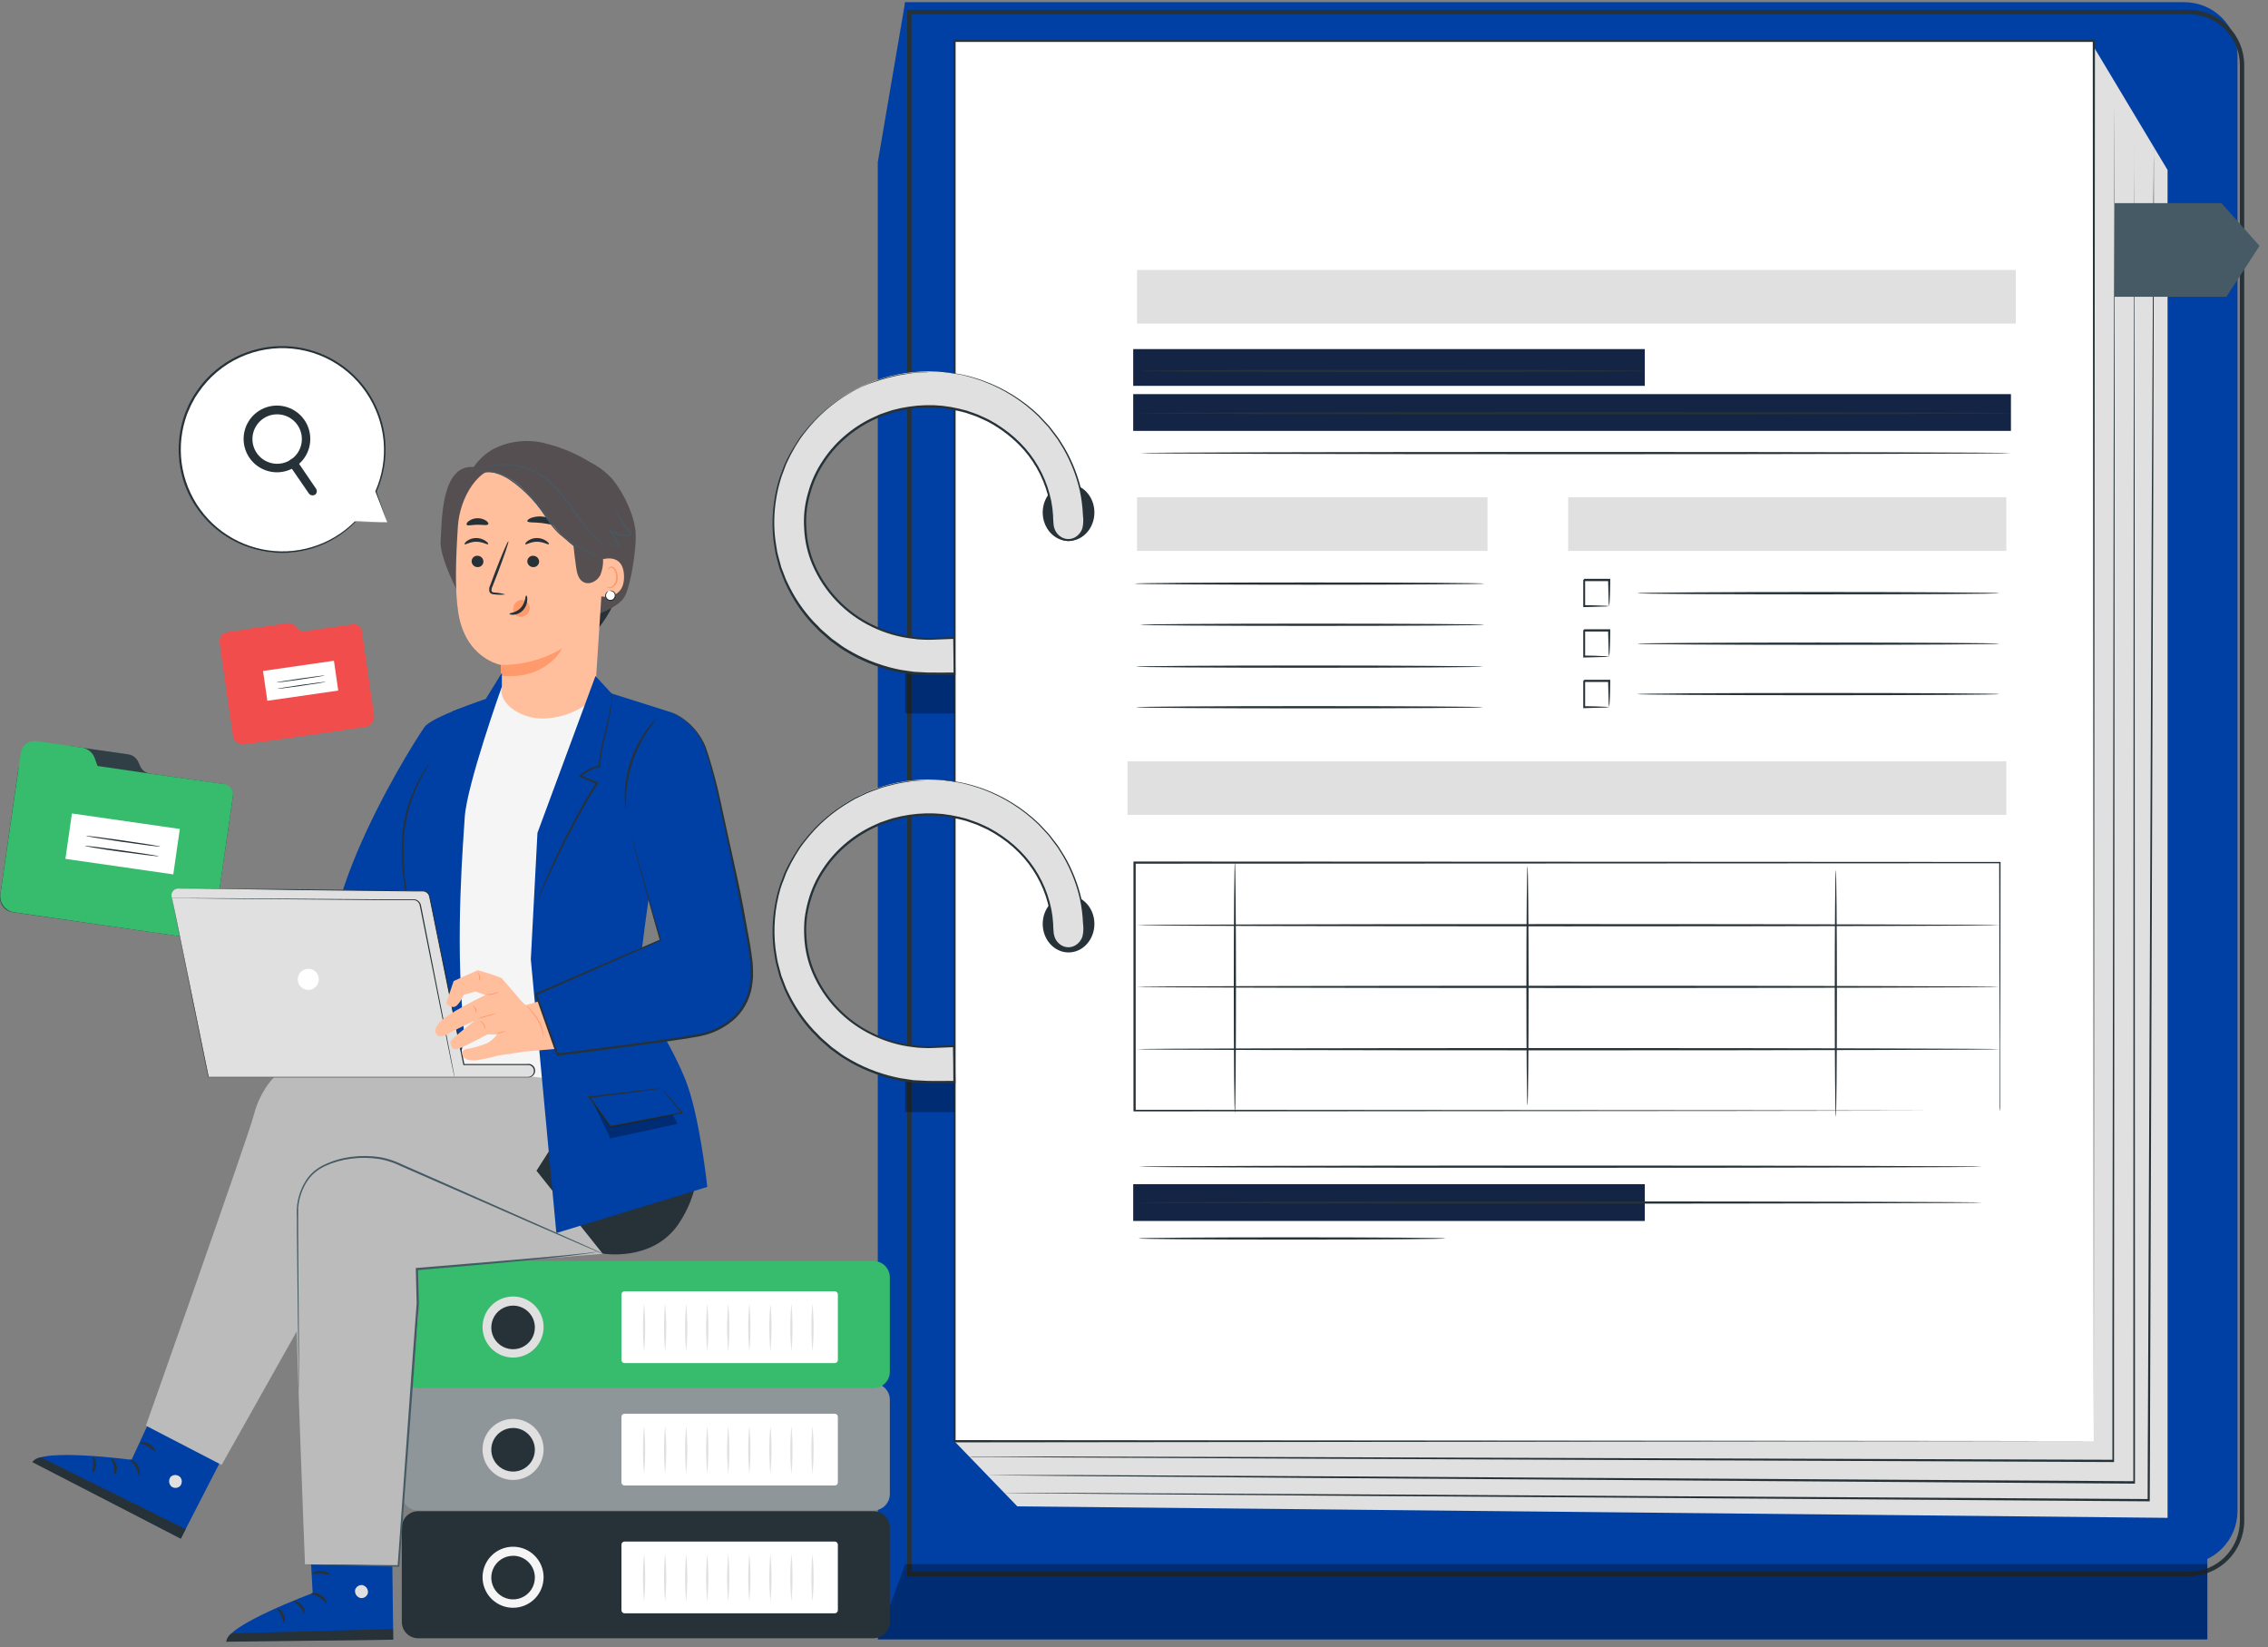 <svg width="230" height="167" viewBox="0 0 230 167" fill="none" xmlns="http://www.w3.org/2000/svg">
<rect x="0" y="0" width="230" height="167" fill="#808080" stroke="none"/>
<path d="M39.271 52.949L36.03 52.914C34.206 54.77 31.754 55.877 29.155 56.017C26.557 56.158 24 55.321 21.987 53.672C19.974 52.023 18.65 49.68 18.277 47.105C17.903 44.529 18.506 41.907 19.967 39.754C21.428 37.601 23.642 36.072 26.173 35.467C28.705 34.863 31.37 35.228 33.647 36.489C35.923 37.751 37.645 39.818 38.474 42.284C39.304 44.751 39.181 47.438 38.13 49.819L39.271 52.949Z" fill="white"/>
<path d="M39.271 52.949L39.187 52.741C39.134 52.596 39.058 52.397 38.957 52.14C38.758 51.605 38.466 50.836 38.072 49.841H38.157C38.153 49.847 38.148 49.852 38.143 49.855C38.138 49.859 38.132 49.862 38.125 49.863C38.113 49.866 38.099 49.864 38.088 49.857C38.077 49.85 38.069 49.838 38.066 49.826C38.063 49.813 38.066 49.799 38.072 49.788C38.76 48.217 39.047 46.501 38.908 44.792C38.817 43.688 38.547 42.605 38.108 41.587C37.391 39.885 36.228 38.408 34.743 37.31C33.258 36.212 31.505 35.534 29.668 35.347C27.831 35.16 25.977 35.472 24.301 36.248C22.626 37.025 21.19 38.238 20.145 39.761C20.026 39.938 19.906 40.11 19.791 40.292L19.491 40.844L19.345 41.123L19.221 41.41L18.973 41.985C18.691 42.757 18.5 43.56 18.403 44.377C18.204 46.078 18.431 47.801 19.064 49.393C19.697 50.984 20.716 52.393 22.029 53.493C23.342 54.592 24.908 55.348 26.585 55.691C28.263 56.035 30 55.955 31.64 55.46C33.281 54.969 34.773 54.075 35.981 52.861H36.017L38.413 52.918H39.041H39.257H36.03H36.065C34.856 54.161 33.354 55.081 31.697 55.593C29.118 56.383 26.334 56.152 23.92 54.949C21.506 53.745 19.647 51.66 18.726 49.125C17.9 46.782 17.917 44.224 18.774 41.892L19.022 41.304L19.15 41.008L19.3 40.725L19.61 40.159C19.725 39.978 19.849 39.801 19.968 39.62C20.855 38.335 22.017 37.265 23.37 36.487C24.724 35.708 26.233 35.242 27.79 35.121C29.346 35.001 30.909 35.229 32.366 35.789C33.823 36.349 35.137 37.227 36.211 38.36C37.091 39.282 37.793 40.36 38.28 41.538C38.723 42.573 38.991 43.674 39.072 44.797C39.202 46.527 38.898 48.263 38.188 49.846L38.103 49.797C38.108 49.792 38.113 49.788 38.118 49.786C38.124 49.783 38.13 49.782 38.137 49.782C38.143 49.782 38.149 49.783 38.155 49.786C38.16 49.788 38.166 49.792 38.17 49.797L38.992 52.149L39.196 52.746C39.225 52.812 39.25 52.88 39.271 52.949Z" fill="#263238"/>
<path d="M28.09 47.883C27.28 47.884 26.497 47.594 25.882 47.067C25.268 46.539 24.863 45.809 24.741 45.008C24.62 44.207 24.79 43.39 25.22 42.703C25.65 42.017 26.312 41.508 27.086 41.269C27.86 41.03 28.693 41.076 29.436 41.4C30.178 41.723 30.78 42.302 31.132 43.031C31.483 43.761 31.562 44.592 31.352 45.375C31.143 46.157 30.66 46.838 29.991 47.294C29.431 47.677 28.768 47.882 28.09 47.883ZM28.09 42.007C27.587 42.008 27.097 42.162 26.684 42.449C26.19 42.789 25.834 43.296 25.681 43.877C25.529 44.457 25.59 45.073 25.853 45.613C26.116 46.152 26.564 46.579 27.115 46.816C27.667 47.053 28.285 47.085 28.858 46.905C29.43 46.725 29.919 46.345 30.236 45.835C30.552 45.325 30.675 44.718 30.582 44.125C30.489 43.532 30.187 42.992 29.729 42.603C29.272 42.215 28.69 42.003 28.09 42.007Z" fill="#263238"/>
<path d="M31.688 50.222C31.616 50.222 31.545 50.205 31.481 50.171C31.417 50.137 31.362 50.088 31.321 50.028L29.376 47.203C29.31 47.106 29.285 46.987 29.306 46.872C29.328 46.756 29.394 46.654 29.491 46.588C29.539 46.555 29.593 46.531 29.651 46.519C29.708 46.506 29.767 46.505 29.825 46.516C29.882 46.527 29.937 46.549 29.986 46.581C30.035 46.613 30.077 46.655 30.11 46.703L32.051 49.55C32.117 49.647 32.142 49.766 32.121 49.881C32.099 49.997 32.033 50.099 31.936 50.165C31.861 50.208 31.775 50.228 31.688 50.222Z" fill="#263238"/>
<path d="M91.789 0.222L89.017 16.447V166.208H223.847V156.689L91.789 0.222Z" fill="#003FA4"/>
<path d="M91.789 0.222H221.513C222.944 0.222 224.316 0.79 225.327 1.801C226.339 2.813 226.907 4.185 226.907 5.615V153.192C226.907 154.623 226.339 155.995 225.327 157.006C224.316 158.018 222.944 158.586 221.513 158.586H91.789V0.222Z" fill="#003FA4"/>
<path d="M221.981 159.802H92V1H221.981C223.469 1.002 224.895 1.595 225.947 2.647C226.999 3.7 227.59 5.127 227.591 6.615V154.191C227.59 155.679 226.998 157.105 225.947 158.157C224.895 159.209 223.468 159.801 221.981 159.802ZM92.442 159.36H221.981C223.351 159.359 224.665 158.814 225.634 157.845C226.603 156.876 227.148 155.562 227.149 154.191V6.615C227.148 5.244 226.603 3.93 225.634 2.96C224.665 1.99 223.351 1.444 221.981 1.442H92.442V159.36Z" fill="#263238"/>
<path d="M212.33 4.753L219.815 17.234V153.886L103.169 152.723L96.785 146.118L212.33 4.753Z" fill="#E0E0E0"/>
<path d="M212.33 4.152H96.785V146.119H212.33V4.152Z" fill="white"/>
<path d="M212.331 146.117C212.331 145.233 212.291 88.585 212.229 4.151L212.331 4.253H96.794L96.909 4.138C96.909 56.656 96.909 105.501 96.909 146.104L96.816 146.007L212.362 146.104L96.785 146.232H96.688V146.135C96.688 105.531 96.688 56.687 96.688 4.169V4.054H96.812H212.349H212.45V4.155C212.375 88.585 212.331 145.22 212.331 146.117Z" fill="#263238"/>
<path d="M110.985 51.957C110.985 53.553 109.809 54.849 108.363 54.849C106.918 54.849 105.742 53.553 105.742 51.957C105.742 50.361 106.913 49.07 108.363 49.07C109.814 49.07 110.985 50.366 110.985 51.957Z" fill="#263238"/>
<g opacity="0.3">
<path d="M91.789 72.337H96.785L96.772 68.035H91.789V72.337Z" fill="black"/>
</g>
<path d="M94.186 37.654C85.494 37.654 78.424 44.533 78.424 52.991C78.424 61.449 85.578 68.332 94.27 68.332H96.781L96.741 64.694L94.27 64.796C87.35 64.796 81.634 59.49 81.634 52.991C81.634 46.492 87.262 41.191 94.186 41.191C101.109 41.191 106.737 46.496 106.737 52.991C106.713 53.216 106.737 53.443 106.807 53.658C106.877 53.874 106.991 54.072 107.143 54.24C107.294 54.408 107.479 54.542 107.686 54.634C107.892 54.726 108.116 54.773 108.342 54.773C108.568 54.773 108.792 54.726 108.998 54.634C109.205 54.542 109.39 54.408 109.541 54.24C109.693 54.072 109.807 53.874 109.877 53.658C109.947 53.443 109.97 53.216 109.947 52.991C109.951 44.547 102.877 37.654 94.186 37.654Z" fill="#E0E0E0"/>
<path d="M94.185 37.654C94.185 37.654 94.309 37.654 94.557 37.654L95.653 37.699C96.135 37.743 96.723 37.836 97.421 37.942C98.217 38.11 99 38.335 99.765 38.614C101.865 39.383 103.783 40.58 105.397 42.129L106.078 42.858C106.193 42.982 106.312 43.101 106.423 43.229L106.741 43.641C106.949 43.923 107.183 44.193 107.378 44.489L107.961 45.418C108.744 46.773 109.321 48.238 109.672 49.764C109.849 50.587 109.955 51.425 109.991 52.266C110.055 52.708 110.038 53.157 109.942 53.592C109.809 54.043 109.506 54.425 109.098 54.658C108.887 54.773 108.653 54.839 108.413 54.85C108.174 54.862 107.934 54.819 107.714 54.724C107.492 54.625 107.293 54.481 107.13 54.301C106.966 54.122 106.842 53.911 106.763 53.681C106.682 53.449 106.64 53.206 106.639 52.96L106.6 52.262C106.575 51.789 106.516 51.319 106.423 50.856C106.026 48.916 105.135 47.111 103.836 45.617C102.797 44.453 101.559 43.483 100.18 42.752C99.946 42.633 99.698 42.531 99.455 42.416C99.216 42.299 98.969 42.199 98.717 42.115L97.952 41.854C97.695 41.775 97.426 41.722 97.165 41.655C96.633 41.531 96.094 41.438 95.551 41.377C94.445 41.27 93.33 41.299 92.231 41.465C91.672 41.547 91.118 41.663 90.573 41.81C90.303 41.89 90.038 41.991 89.764 42.08L89.362 42.221L88.968 42.398C87.906 42.855 86.915 43.461 86.024 44.197C85.108 44.939 84.311 45.816 83.659 46.797C82.985 47.787 82.481 48.882 82.169 50.038C81.82 51.202 81.689 52.421 81.784 53.632C81.844 54.861 82.123 56.069 82.606 57.2C83.774 59.905 85.882 62.096 88.539 63.367C89.813 63.995 91.184 64.402 92.594 64.57C93.283 64.654 93.977 64.688 94.671 64.672L96.736 64.588H96.856V64.703C96.856 65.938 96.867 67.15 96.891 68.341V68.452H96.78C95.847 68.452 94.924 68.452 94.008 68.452L92.633 68.381L91.285 68.178C89.544 67.843 87.868 67.233 86.32 66.369C85.949 66.144 85.564 65.949 85.215 65.697L84.185 64.95L83.234 64.119C83.075 63.984 82.927 63.836 82.792 63.677L82.35 63.235C81.265 62.054 80.37 60.712 79.697 59.256C79.516 58.907 79.41 58.531 79.255 58.177L79.052 57.638L78.901 57.085C78.813 56.718 78.694 56.36 78.627 55.993C78.561 55.626 78.512 55.255 78.455 54.892C78.281 53.484 78.309 52.057 78.539 50.657C78.639 49.993 78.787 49.337 78.981 48.694C79.07 48.381 79.178 48.074 79.304 47.774C79.423 47.478 79.516 47.169 79.657 46.89C79.918 46.328 80.213 45.784 80.542 45.259C80.701 45.007 80.86 44.755 81.015 44.503C81.169 44.251 81.368 44.038 81.541 43.809C82.8 42.194 84.364 40.842 86.143 39.83C86.338 39.719 86.523 39.6 86.713 39.502L87.293 39.233C87.648 39.053 88.014 38.895 88.389 38.76L89.424 38.397C89.755 38.3 90.078 38.233 90.379 38.154C90.913 38.017 91.457 37.918 92.006 37.858C92.24 37.827 92.448 37.782 92.66 37.774L93.204 37.752L93.938 37.721H94.185L93.933 37.743L93.199 37.787L92.66 37.818C92.457 37.818 92.244 37.88 92.006 37.911C91.461 37.98 90.922 38.085 90.392 38.225C90.091 38.304 89.773 38.375 89.441 38.477L88.438 38.799C88.061 38.924 87.691 39.071 87.332 39.242L86.762 39.516C86.572 39.613 86.391 39.732 86.196 39.843C84.437 40.861 82.893 42.212 81.651 43.822C81.479 44.047 81.298 44.264 81.134 44.511L80.665 45.259C80.35 45.781 80.066 46.322 79.812 46.877C79.675 47.155 79.587 47.46 79.467 47.761C79.344 48.058 79.238 48.362 79.149 48.672C78.957 49.308 78.809 49.956 78.707 50.613C78.481 51.997 78.457 53.408 78.636 54.799C78.692 55.159 78.75 55.522 78.809 55.887C78.875 56.249 78.99 56.603 79.083 56.966L79.229 57.51L79.432 58.04C79.578 58.394 79.684 58.765 79.874 59.105C80.546 60.549 81.442 61.879 82.527 63.045L82.969 63.487C83.103 63.646 83.251 63.794 83.411 63.929L84.348 64.747L85.37 65.485C85.714 65.728 86.094 65.927 86.462 66.148C87.993 66.992 89.647 67.589 91.365 67.917L92.691 68.111L94.048 68.182C94.959 68.204 95.883 68.182 96.816 68.182L96.705 68.293C96.705 67.099 96.679 65.892 96.665 64.658L96.78 64.769L94.711 64.853C94.361 64.875 94.01 64.875 93.659 64.853C93.304 64.846 92.949 64.815 92.598 64.76C91.153 64.599 89.746 64.193 88.438 63.558C85.729 62.262 83.582 60.028 82.394 57.271C81.9 56.116 81.615 54.882 81.554 53.628C81.462 52.391 81.595 51.148 81.948 49.958C82.267 48.78 82.781 47.664 83.468 46.656C84.133 45.655 84.945 44.76 85.878 44.003C86.787 43.254 87.797 42.637 88.88 42.173L89.278 41.991L89.693 41.85C89.967 41.761 90.237 41.655 90.516 41.576C91.068 41.425 91.629 41.309 92.196 41.227C93.314 41.057 94.448 41.029 95.573 41.143C96.126 41.203 96.673 41.297 97.214 41.425C97.479 41.492 97.749 41.549 98.014 41.624L98.788 41.894C99.046 41.98 99.299 42.083 99.544 42.204C99.787 42.319 100.039 42.42 100.277 42.544C100.75 42.794 101.206 43.073 101.644 43.38C102.507 43.975 103.294 44.674 103.987 45.462C105.307 46.984 106.21 48.823 106.609 50.798C106.701 51.27 106.762 51.747 106.79 52.226C106.79 52.465 106.812 52.704 106.825 52.938C106.826 53.161 106.863 53.382 106.936 53.592C107.005 53.799 107.117 53.989 107.263 54.151C107.409 54.313 107.586 54.443 107.785 54.534C107.979 54.62 108.191 54.66 108.403 54.651C108.615 54.641 108.823 54.583 109.009 54.481C109.379 54.273 109.653 53.929 109.774 53.522C109.866 53.108 109.882 52.681 109.823 52.262C109.788 51.429 109.685 50.601 109.513 49.786C109.172 48.275 108.605 46.823 107.833 45.48L107.263 44.556C107.064 44.259 106.821 43.99 106.631 43.716L106.321 43.304C106.211 43.176 106.091 43.057 105.976 42.933L105.304 42.208C103.712 40.657 101.815 39.453 99.734 38.671C98.975 38.389 98.198 38.159 97.408 37.981C96.714 37.871 96.126 37.769 95.64 37.716L94.548 37.654H94.185Z" fill="#263238"/>
<path d="M110.985 93.67C110.985 95.266 109.809 96.562 108.363 96.562C106.918 96.562 105.742 95.266 105.742 93.67C105.742 92.074 106.913 90.783 108.363 90.783C109.814 90.783 110.985 92.074 110.985 93.67Z" fill="#263238"/>
<path d="M203.931 39.958H114.92V43.685H203.931V39.958Z" fill="#142445"/>
<path d="M166.798 35.392H114.92V39.119H166.798V35.392Z" fill="#142445"/>
<path d="M166.798 120.06H114.92V123.787H166.798V120.06Z" fill="#142445"/>
<path d="M204.425 27.372H115.305V32.806H204.425V27.372Z" fill="#E0E0E0"/>
<path d="M203.466 77.184H114.345V82.617H203.466V77.184Z" fill="#E0E0E0"/>
<path d="M150.846 50.418H115.305V55.852H150.846V50.418Z" fill="#E0E0E0"/>
<path d="M203.466 50.418H159.029V55.852H203.466V50.418Z" fill="#E0E0E0"/>
<path d="M166.797 37.611C166.797 37.673 155.364 37.722 141.257 37.722C127.149 37.722 115.711 37.673 115.711 37.611C115.711 37.549 127.149 37.496 141.257 37.496C155.364 37.496 166.797 37.545 166.797 37.611Z" fill="#263238"/>
<path d="M203.931 41.894C203.931 41.956 184.16 42.009 159.777 42.009C135.395 42.009 115.619 41.956 115.619 41.894C115.619 41.832 135.386 41.779 159.777 41.779C184.168 41.779 203.931 41.819 203.931 41.894Z" fill="#263238"/>
<path d="M203.931 45.935C203.931 45.997 184.16 46.05 159.777 46.05C135.395 46.05 115.619 45.997 115.619 45.935C115.619 45.873 135.386 45.82 159.777 45.82C184.168 45.82 203.931 45.873 203.931 45.935Z" fill="#263238"/>
<path d="M150.541 59.168C150.541 59.23 142.583 59.283 132.782 59.283C122.98 59.283 115.026 59.23 115.026 59.168C115.026 59.106 122.984 59.053 132.782 59.053C142.579 59.053 150.541 59.106 150.541 59.168Z" fill="#263238"/>
<path d="M150.541 63.342C150.541 63.403 142.72 63.456 133.078 63.456C123.435 63.456 115.614 63.403 115.614 63.342C115.614 63.28 123.431 63.227 133.078 63.227C142.725 63.227 150.541 63.28 150.541 63.342Z" fill="#263238"/>
<path d="M150.395 67.586C150.395 67.647 142.508 67.701 132.782 67.701C123.055 67.701 115.172 67.647 115.172 67.586C115.172 67.524 123.055 67.471 132.782 67.471C142.508 67.471 150.395 67.537 150.395 67.586Z" fill="#263238"/>
<path d="M150.395 71.703C150.395 71.765 142.508 71.818 132.782 71.818C123.055 71.818 115.172 71.765 115.172 71.703C115.172 71.641 123.055 71.588 132.782 71.588C142.508 71.588 150.395 71.641 150.395 71.703Z" fill="#263238"/>
<path d="M202.781 60.144C202.781 60.211 194.549 60.259 184.394 60.259C174.239 60.259 165.998 60.211 165.998 60.144C165.998 60.078 174.234 60.02 184.376 60.02C194.518 60.02 202.781 60.082 202.781 60.144Z" fill="#263238"/>
<path d="M163.177 61.476C163.142 61.224 163.126 60.97 163.128 60.715C163.128 60.242 163.088 59.592 163.079 58.814L163.177 58.916H160.643L160.749 58.801V59.508C160.749 59.743 160.749 59.95 160.749 60.194C160.749 60.636 160.749 61.078 160.749 61.449L160.657 61.352C161.395 61.352 162.014 61.383 162.46 61.401C162.704 61.405 162.948 61.421 163.19 61.449C162.969 61.488 162.746 61.504 162.522 61.498C162.08 61.498 161.435 61.542 160.657 61.551H160.559V61.449C160.559 61.06 160.559 60.636 160.559 60.194C160.559 59.972 160.559 59.752 160.559 59.508V58.801C160.462 58.907 160.692 58.664 160.67 58.686H163.203H163.296V58.783C163.296 59.606 163.265 60.282 163.247 60.746C163.243 60.991 163.219 61.235 163.177 61.476Z" fill="#263238"/>
<path d="M202.781 65.26C202.781 65.322 194.549 65.375 184.394 65.375C174.239 65.375 165.998 65.322 165.998 65.26C165.998 65.199 174.234 65.145 184.394 65.145C194.554 65.145 202.781 65.194 202.781 65.26Z" fill="#263238"/>
<path d="M163.176 66.59C163.142 66.337 163.126 66.081 163.128 65.825C163.128 65.357 163.088 64.702 163.079 63.928L163.176 64.026H160.643C160.617 64.048 160.846 63.809 160.749 63.911V64.618C160.749 64.853 160.749 65.06 160.749 65.308C160.749 65.75 160.749 66.17 160.749 66.564L160.656 66.462C161.395 66.462 162.014 66.493 162.46 66.515C162.704 66.513 162.948 66.53 163.19 66.564C162.969 66.596 162.745 66.612 162.522 66.612C162.08 66.612 161.434 66.652 160.656 66.661H160.559V66.564C160.559 66.17 160.559 65.75 160.559 65.308C160.559 65.082 160.559 64.866 160.559 64.618V63.911L160.67 63.796H163.203H163.296V63.898C163.296 64.716 163.265 65.396 163.247 65.856C163.242 66.102 163.219 66.348 163.176 66.59Z" fill="#263238"/>
<path d="M202.781 70.371C202.781 70.433 194.549 70.486 184.394 70.486C174.239 70.486 165.998 70.433 165.998 70.371C165.998 70.309 174.234 70.256 184.394 70.256C194.554 70.256 202.781 70.309 202.781 70.371Z" fill="#263238"/>
<path d="M163.176 71.702C163.142 71.448 163.126 71.193 163.128 70.937C163.128 70.468 163.088 69.818 163.079 69.04L163.176 69.138H160.643L160.749 69.023V69.748C160.749 69.982 160.749 70.212 160.749 70.437C160.749 70.879 160.749 71.299 160.749 71.693L160.656 71.596C161.395 71.596 162.014 71.627 162.46 71.644C162.704 71.646 162.948 71.662 163.19 71.693C162.969 71.728 162.746 71.745 162.522 71.742C162.08 71.742 161.434 71.781 160.656 71.795H160.559V71.693C160.559 71.299 160.559 70.879 160.559 70.437C160.559 70.212 160.559 69.995 160.559 69.748V69.036L160.67 68.921H163.203H163.296V69.018C163.296 69.841 163.265 70.517 163.247 70.981C163.242 71.223 163.218 71.464 163.176 71.702Z" fill="#263238"/>
<path d="M202.78 112.633C202.78 112.633 202.78 112.482 202.78 112.19C202.78 111.899 202.78 111.474 202.78 110.917C202.78 109.794 202.78 108.136 202.78 105.983C202.78 101.681 202.758 95.395 202.741 87.45L202.807 87.521L115.061 87.565L115.172 87.45C115.172 96.111 115.172 104.555 115.172 112.624L115.066 112.513L177.735 112.562L196.144 112.597H201.092H202.378H201.105H196.18L177.797 112.628L115.052 112.677H114.946V112.633C114.946 104.564 114.946 96.12 114.946 87.459V87.344H115.061L202.807 87.388H202.878V87.459C202.878 95.417 202.847 101.721 202.838 106.027C202.838 108.172 202.838 109.825 202.838 110.944C202.838 111.496 202.838 111.916 202.838 112.204C202.838 112.491 202.78 112.633 202.78 112.633Z" fill="#263238"/>
<path d="M202.781 93.802C202.781 93.864 183.191 93.917 159.012 93.917C134.833 93.917 115.243 93.864 115.243 93.802C115.243 93.741 134.833 93.688 159.012 93.688C183.191 93.688 202.781 93.741 202.781 93.802Z" fill="#263238"/>
<path d="M202.781 100.053C202.781 100.115 183.191 100.168 159.012 100.168C134.833 100.168 115.243 100.115 115.243 100.053C115.243 99.992 134.833 99.939 159.012 99.939C183.191 99.939 202.781 99.992 202.781 100.053Z" fill="#263238"/>
<path d="M202.781 106.372C202.781 106.438 183.191 106.487 159.012 106.487C134.833 106.487 115.243 106.438 115.243 106.372C115.243 106.305 134.833 106.257 159.012 106.257C183.191 106.257 202.781 106.31 202.781 106.372Z" fill="#263238"/>
<path d="M125.231 112.862C125.169 112.862 125.12 107.168 125.12 100.147C125.12 93.127 125.169 87.428 125.231 87.428C125.293 87.428 125.341 93.122 125.341 100.147C125.341 107.172 125.293 112.862 125.231 112.862Z" fill="#263238"/>
<path d="M154.904 112.097C154.843 112.097 154.794 106.659 154.794 99.952C154.794 93.246 154.843 87.808 154.904 87.808C154.966 87.808 155.015 93.246 155.015 99.952C155.015 106.659 154.966 112.097 154.904 112.097Z" fill="#263238"/>
<path d="M186.171 113.242C186.114 113.242 186.065 107.636 186.065 100.717C186.065 93.798 186.114 88.192 186.171 88.192C186.229 88.192 186.282 93.798 186.282 100.717C186.282 107.636 186.233 113.242 186.171 113.242Z" fill="#263238"/>
<path d="M201.039 118.283C201.039 118.349 181.873 118.398 158.243 118.398C134.612 118.398 115.446 118.349 115.446 118.283C115.446 118.217 134.603 118.168 158.243 118.168C181.882 118.168 201.039 118.221 201.039 118.283Z" fill="#263238"/>
<path d="M201.039 121.918C201.039 121.984 181.873 122.033 158.243 122.033C134.612 122.033 115.446 121.984 115.446 121.918C115.446 121.851 134.603 121.803 158.243 121.803C181.882 121.803 201.039 121.86 201.039 121.918Z" fill="#263238"/>
<path d="M146.593 125.559C146.593 125.626 139.621 125.674 131.022 125.674C122.423 125.674 115.446 125.626 115.446 125.559C115.446 125.493 122.418 125.444 131.022 125.444C139.625 125.444 146.593 125.497 146.593 125.559Z" fill="#263238"/>
<g opacity="0.3">
<path d="M91.789 112.751H96.785L96.772 108.449H91.789V112.751Z" fill="black"/>
</g>
<path d="M94.186 79.031C85.494 79.031 78.424 85.91 78.424 94.368C78.424 102.826 85.578 109.709 94.27 109.709H96.781L96.741 106.071L94.27 106.172C87.35 106.172 81.634 100.867 81.634 94.368C81.634 87.869 87.266 82.568 94.186 82.568C101.105 82.568 106.737 87.874 106.737 94.368C106.713 94.593 106.737 94.82 106.807 95.035C106.877 95.251 106.991 95.448 107.143 95.617C107.294 95.785 107.479 95.919 107.686 96.011C107.892 96.103 108.116 96.15 108.342 96.15C108.568 96.15 108.792 96.103 108.998 96.011C109.205 95.919 109.39 95.785 109.541 95.617C109.693 95.448 109.807 95.251 109.877 95.035C109.947 94.82 109.97 94.593 109.947 94.368C109.951 85.928 102.877 79.031 94.186 79.031Z" fill="#E0E0E0"/>
<path d="M94.185 79.031C94.185 79.031 94.309 79.031 94.556 79.031L95.653 79.076C96.135 79.115 96.723 79.213 97.421 79.319C98.217 79.488 99 79.711 99.765 79.986C101.866 80.764 103.783 81.969 105.397 83.523L106.078 84.248C106.193 84.372 106.312 84.491 106.423 84.624L106.741 85.035C106.949 85.314 107.183 85.583 107.378 85.884L107.961 86.812C108.744 88.168 109.321 89.633 109.672 91.158C109.849 91.982 109.955 92.819 109.991 93.661C110.055 94.102 110.038 94.552 109.942 94.987C109.809 95.438 109.506 95.82 109.098 96.052C108.887 96.168 108.653 96.234 108.413 96.245C108.174 96.257 107.934 96.213 107.714 96.119C107.492 96.019 107.293 95.874 107.129 95.694C106.966 95.514 106.841 95.302 106.763 95.071C106.683 94.841 106.641 94.599 106.639 94.355L106.6 93.656C106.575 93.184 106.516 92.714 106.423 92.25C106.031 90.303 105.142 88.49 103.841 86.989C103.159 86.214 102.384 85.526 101.533 84.942C101.1 84.643 100.65 84.37 100.185 84.124C99.95 84.001 99.703 83.903 99.46 83.788C99.221 83.67 98.974 83.57 98.721 83.488L97.956 83.222C97.7 83.147 97.43 83.094 97.169 83.028C96.638 82.901 96.099 82.808 95.556 82.749C93.883 82.592 92.196 82.742 90.578 83.192C90.308 83.267 90.043 83.373 89.769 83.461L89.366 83.603L88.973 83.775C87.912 84.235 86.92 84.843 86.028 85.579C85.112 86.32 84.314 87.196 83.663 88.178C82.989 89.167 82.486 90.26 82.173 91.415C81.824 92.579 81.693 93.798 81.788 95.009C81.847 96.238 82.126 97.446 82.611 98.577C83.773 101.291 85.882 103.49 88.544 104.767C89.817 105.393 91.188 105.798 92.598 105.965C92.942 106.021 93.289 106.05 93.637 106.053C93.983 106.075 94.33 106.075 94.676 106.053L96.741 105.969H96.86V106.084C96.86 107.319 96.872 108.53 96.895 109.718V109.833H96.785C95.852 109.833 94.928 109.833 94.013 109.833L92.638 109.767L91.289 109.563C89.549 109.229 87.873 108.619 86.324 107.755C85.953 107.53 85.568 107.313 85.219 107.083L84.189 106.332L83.239 105.5C83.079 105.366 82.931 105.218 82.796 105.058L82.354 104.616C81.269 103.436 80.374 102.093 79.702 100.637C79.52 100.292 79.414 99.917 79.26 99.558L79.056 99.023L78.906 98.471C78.817 98.104 78.698 97.741 78.632 97.374L78.459 96.278C78.285 94.868 78.313 93.44 78.543 92.038C78.644 91.376 78.791 90.721 78.985 90.08C79.074 89.767 79.182 89.46 79.308 89.16C79.427 88.859 79.52 88.554 79.662 88.276C79.923 87.716 80.218 87.172 80.546 86.649L81.019 85.893C81.187 85.65 81.373 85.429 81.545 85.199C82.802 83.576 84.366 82.217 86.148 81.198C86.342 81.087 86.528 80.968 86.718 80.866L87.297 80.601C87.652 80.419 88.018 80.261 88.394 80.128L89.428 79.765C89.76 79.668 90.082 79.597 90.383 79.522C90.918 79.384 91.461 79.284 92.01 79.221C92.244 79.195 92.452 79.151 92.664 79.137H93.208L93.942 79.111C94.11 79.111 94.194 79.111 94.194 79.111H93.942L93.208 79.159L92.669 79.19C92.465 79.19 92.253 79.252 92.014 79.283C91.47 79.351 90.931 79.456 90.401 79.597C90.1 79.677 89.782 79.748 89.45 79.849L88.429 80.216C88.055 80.353 87.691 80.512 87.337 80.694L86.766 80.963C86.576 81.065 86.395 81.184 86.201 81.295C84.441 82.312 82.897 83.664 81.656 85.274C81.483 85.504 81.302 85.716 81.138 85.963L80.67 86.715C80.355 87.236 80.07 87.775 79.817 88.329C79.68 88.607 79.591 88.912 79.472 89.213C79.35 89.498 79.244 89.788 79.153 90.084C78.571 92.073 78.4 94.159 78.649 96.216L78.822 97.299C78.888 97.662 79.003 98.016 79.096 98.382L79.242 98.926L79.445 99.457C79.591 99.806 79.697 100.177 79.887 100.522C80.56 101.966 81.455 103.295 82.54 104.461L82.982 104.904C83.117 105.063 83.265 105.211 83.424 105.346L84.361 106.164L85.343 106.884C85.688 107.132 86.068 107.326 86.435 107.547C87.964 108.395 89.62 108.992 91.338 109.316L92.664 109.515L94.022 109.581C94.932 109.608 95.856 109.581 96.789 109.581L96.679 109.692C96.679 108.498 96.665 107.285 96.639 106.053L96.754 106.164L94.685 106.248C94.334 106.27 93.983 106.27 93.632 106.248C93.277 106.243 92.923 106.213 92.572 106.159C91.137 105.991 89.742 105.578 88.447 104.939C85.736 103.646 83.588 101.411 82.403 98.652C81.908 97.498 81.623 96.264 81.563 95.009C81.527 94.39 81.537 93.77 81.594 93.152C81.67 92.54 81.791 91.934 81.956 91.34C82.277 90.162 82.791 89.046 83.477 88.037C84.143 87.037 84.955 86.143 85.887 85.384C86.796 84.635 87.806 84.019 88.889 83.554L89.287 83.377L89.702 83.236C89.976 83.143 90.246 83.037 90.525 82.962C91.077 82.809 91.638 82.691 92.204 82.608C93.323 82.441 94.457 82.413 95.582 82.524C96.134 82.588 96.681 82.683 97.222 82.807C97.488 82.878 97.757 82.931 98.023 83.01L98.796 83.28C99.054 83.366 99.307 83.468 99.552 83.585C99.796 83.7 100.048 83.806 100.286 83.93C100.758 84.18 101.215 84.459 101.652 84.765C102.518 85.358 103.306 86.058 103.996 86.848C105.318 88.369 106.221 90.208 106.617 92.184C106.71 92.655 106.771 93.132 106.799 93.612C106.799 93.851 106.821 94.085 106.834 94.324C106.835 94.547 106.872 94.768 106.944 94.978C107.014 95.185 107.125 95.375 107.271 95.537C107.417 95.699 107.595 95.829 107.793 95.92C107.988 96.005 108.2 96.044 108.412 96.034C108.625 96.024 108.832 95.965 109.018 95.862C109.389 95.655 109.663 95.311 109.783 94.903C109.875 94.491 109.891 94.066 109.831 93.647C109.797 92.815 109.694 91.987 109.522 91.172C109.18 89.659 108.614 88.206 107.842 86.861L107.272 85.941C107.073 85.645 106.83 85.376 106.639 85.097L106.33 84.69C106.219 84.558 106.1 84.438 105.985 84.314L105.313 83.594C103.719 82.045 101.823 80.841 99.743 80.057C98.983 79.778 98.206 79.549 97.417 79.372C96.723 79.261 96.135 79.155 95.648 79.106L94.556 79.04L94.185 79.031Z" fill="#263238"/>
<g opacity="0.3">
<path d="M91.789 158.58L89.017 166.206H223.848V158.58H91.789Z" fill="black"/>
</g>
<path d="M100.101 149.548C100.101 149.548 100.3 149.548 100.689 149.548H102.422H109.098L133.786 149.672L216.46 150.172L216.345 150.287V138.973C216.345 103.71 216.367 71.794 216.376 48.69C216.376 37.137 216.407 27.791 216.416 21.327C216.416 18.1 216.416 15.58 216.416 13.891C216.416 15.593 216.416 18.1 216.438 21.327C216.438 27.791 216.46 37.137 216.474 48.69C216.474 71.794 216.496 103.71 216.509 138.973V150.415H216.394L133.741 149.845L109.049 149.646L102.378 149.584L100.645 149.562L100.101 149.548Z" fill="#263238"/>
<path d="M98.186 147.671H98.774H107.174L131.809 147.728L214.337 147.998L214.223 148.113C214.223 144.311 214.223 140.265 214.223 136.176C214.276 100.807 214.32 68.785 214.351 45.6C214.377 34.017 214.399 24.64 214.417 18.154C214.417 14.918 214.439 12.407 214.444 10.691C214.444 9.843 214.444 9.193 214.444 8.751C214.444 8.308 214.444 8.092 214.444 8.092C214.444 8.092 214.444 8.313 214.444 8.751C214.444 9.188 214.444 9.843 214.444 10.691C214.444 12.402 214.444 14.918 214.444 18.154C214.444 24.64 214.444 34.017 214.444 45.6C214.444 68.785 214.408 100.802 214.386 136.176C214.386 140.265 214.386 144.311 214.386 148.113V148.228H214.271L131.742 147.883L107.108 147.759L100.45 147.71H98.721L98.186 147.671Z" fill="#263238"/>
<path d="M101.816 151.348H104.137L110.804 151.37L135.456 151.494L217.91 151.98L217.795 152.095C217.795 148.766 217.821 145.216 217.835 141.634C217.981 106.677 218.113 75.039 218.211 52.133C218.272 40.683 218.321 31.416 218.352 25.01C218.352 21.809 218.392 19.325 218.401 17.636C218.401 16.796 218.401 16.154 218.423 15.717C218.445 15.279 218.423 15.062 218.423 15.062C218.423 15.062 218.423 15.288 218.423 15.717C218.423 16.146 218.423 16.796 218.423 17.636C218.423 19.325 218.423 21.809 218.423 25.01C218.423 31.416 218.383 40.683 218.356 52.133C218.277 75.039 218.166 106.677 218.047 141.634C218.047 145.216 218.02 148.766 218.007 152.095V152.21H217.892L135.438 151.644L110.786 151.449L104.119 151.387L102.386 151.365L101.816 151.348Z" fill="#263238"/>
<path d="M214.453 20.594H225.28L229.14 24.926L225.784 30.09H214.444L214.453 20.594Z" fill="#455A64"/>
<path d="M1.288 92.487C1.094 92.46 0.906 92.396 0.737 92.297C0.567 92.198 0.419 92.067 0.3 91.91C0.182 91.753 0.096 91.575 0.047 91.385C-0.002 91.194 -0.013 90.996 0.015 90.802L1.854 78.016C1.882 77.857 1.941 77.704 2.028 77.567C2.115 77.431 2.228 77.312 2.361 77.22C2.493 77.127 2.643 77.061 2.801 77.026C2.959 76.992 3.123 76.988 3.282 77.017L4.485 77.189C4.719 77.227 4.96 77.197 5.178 77.105C5.397 77.013 5.586 76.861 5.723 76.668L6.059 76.181C6.197 75.989 6.386 75.839 6.604 75.747C6.823 75.656 7.063 75.627 7.297 75.664L13.004 76.482C13.219 76.513 13.423 76.596 13.598 76.724C13.773 76.852 13.913 77.021 14.008 77.216L14.225 77.702C14.316 77.899 14.455 78.07 14.63 78.198C14.804 78.326 15.009 78.408 15.224 78.436L22.514 79.475C22.675 79.493 22.83 79.542 22.972 79.62C23.113 79.697 23.238 79.802 23.339 79.928C23.44 80.054 23.516 80.199 23.561 80.354C23.606 80.509 23.62 80.672 23.602 80.832L21.718 93.915C21.663 94.304 21.454 94.656 21.139 94.892C20.824 95.129 20.428 95.23 20.038 95.174L1.288 92.487Z" fill="#455A64"/>
<g opacity="0.3">
<path d="M1.289 92.484C1.094 92.459 0.907 92.394 0.737 92.295C0.568 92.196 0.419 92.064 0.301 91.908C0.183 91.751 0.096 91.573 0.047 91.382C-0.002 91.192 -0.012 90.994 0.016 90.8L1.855 78.014C1.883 77.855 1.942 77.702 2.029 77.565C2.115 77.429 2.228 77.311 2.361 77.218C2.494 77.125 2.644 77.059 2.802 77.024C2.96 76.99 3.123 76.986 3.283 77.015L4.485 77.188C4.72 77.225 4.96 77.195 5.179 77.103C5.398 77.011 5.586 76.859 5.723 76.666L6.059 76.179C6.197 75.987 6.386 75.837 6.605 75.745C6.824 75.654 7.063 75.625 7.297 75.662L13.005 76.48C13.219 76.511 13.423 76.594 13.598 76.722C13.773 76.85 13.914 77.019 14.008 77.214L14.225 77.7C14.316 77.897 14.455 78.068 14.63 78.196C14.805 78.324 15.009 78.406 15.224 78.434L22.515 79.473C22.675 79.491 22.831 79.54 22.972 79.618C23.114 79.695 23.239 79.8 23.34 79.926C23.441 80.052 23.516 80.197 23.561 80.352C23.606 80.507 23.62 80.67 23.602 80.831L21.719 93.912C21.663 94.302 21.455 94.654 21.14 94.89C20.825 95.127 20.429 95.228 20.039 95.172L1.289 92.484Z" fill="black"/>
</g>
<path d="M14.517 78.334L9.892 77.658L9.587 76.822C9.484 76.55 9.309 76.311 9.081 76.131C8.853 75.95 8.58 75.835 8.292 75.796L3.765 75.147C3.392 75.081 3.008 75.166 2.698 75.383C2.388 75.601 2.177 75.932 2.111 76.305L2.036 76.822L0.038 90.709C-0.007 91.136 0.119 91.564 0.388 91.9C0.657 92.235 1.047 92.451 1.475 92.499L19.853 95.152C20.278 95.225 20.715 95.127 21.067 94.878C21.419 94.629 21.659 94.251 21.732 93.826L23.62 80.708C23.661 80.431 23.591 80.148 23.425 79.922C23.26 79.695 23.012 79.543 22.736 79.497L14.517 78.334Z" fill="#36BC6C"/>
<path d="M18.235 84.045L7.295 82.473L6.633 87.076L17.573 88.649L18.235 84.045Z" fill="white"/>
<path d="M16.25 85.832C16.25 85.872 14.556 85.664 12.483 85.364C10.409 85.063 8.729 84.789 8.734 84.749C8.738 84.709 10.427 84.917 12.505 85.218C14.583 85.518 16.259 85.788 16.25 85.832Z" fill="#263238"/>
<path d="M16.109 86.811C16.109 86.855 14.415 86.642 12.342 86.368C10.268 86.094 8.588 85.794 8.593 85.754C8.597 85.714 10.286 85.922 12.364 86.218C14.442 86.514 16.117 86.771 16.109 86.811Z" fill="#263238"/>
<path d="M24.774 75.451C24.644 75.473 24.511 75.469 24.383 75.438C24.255 75.407 24.135 75.351 24.029 75.273C23.923 75.194 23.835 75.095 23.768 74.981C23.702 74.868 23.659 74.742 23.642 74.611L22.431 66.211C22.411 66 22.475 65.788 22.609 65.623C22.742 65.458 22.936 65.352 23.147 65.327L23.934 65.217C24.09 65.196 24.236 65.132 24.358 65.033C24.48 64.934 24.572 64.803 24.624 64.655L24.743 64.288C24.793 64.14 24.884 64.009 25.005 63.91C25.126 63.812 25.273 63.75 25.428 63.731L29.195 63.183C29.336 63.162 29.479 63.177 29.613 63.226C29.746 63.274 29.866 63.355 29.96 63.461L30.186 63.727C30.282 63.834 30.403 63.916 30.539 63.963C30.675 64.011 30.821 64.024 30.964 64.001L35.747 63.311C35.958 63.274 36.175 63.322 36.351 63.444C36.527 63.567 36.647 63.754 36.684 63.965L37.927 72.564C37.962 72.821 37.895 73.081 37.739 73.288C37.583 73.495 37.352 73.632 37.096 73.67L24.774 75.451Z" fill="#F24D4D"/>
<path d="M30.468 64.072L27.426 64.514L27.081 64.045C26.965 63.893 26.811 63.776 26.633 63.705C26.456 63.634 26.262 63.613 26.073 63.643L23.098 64.085C22.976 64.098 22.857 64.136 22.749 64.195C22.64 64.254 22.545 64.334 22.468 64.43C22.391 64.526 22.333 64.636 22.299 64.755C22.264 64.873 22.253 64.997 22.267 65.12L22.32 65.465L23.646 74.594C23.67 74.732 23.721 74.864 23.796 74.982C23.871 75.1 23.969 75.202 24.084 75.282C24.198 75.362 24.328 75.418 24.464 75.448C24.601 75.478 24.742 75.481 24.88 75.456L36.963 73.714C37.243 73.682 37.499 73.54 37.676 73.32C37.852 73.1 37.934 72.819 37.904 72.538L36.658 63.913C36.645 63.821 36.614 63.734 36.567 63.654C36.52 63.575 36.457 63.506 36.383 63.451C36.309 63.396 36.225 63.356 36.136 63.333C36.046 63.311 35.953 63.307 35.862 63.32L30.468 64.072Z" fill="#F24D4D"/>
<path d="M33.864 66.988L26.675 68.025L27.111 71.049L34.3 70.012L33.864 66.988Z" fill="white"/>
<path d="M32.953 68.48C32.953 68.506 31.852 68.688 30.491 68.886C29.129 69.085 28.015 69.218 28.01 69.192C28.006 69.165 29.111 68.984 30.477 68.789C31.843 68.595 32.949 68.453 32.953 68.48Z" fill="#263238"/>
<path d="M33.045 69.125C33.045 69.152 31.945 69.333 30.583 69.528C29.221 69.722 28.107 69.864 28.103 69.837C28.098 69.811 29.203 69.629 30.57 69.435C31.936 69.24 33.041 69.099 33.045 69.125Z" fill="#263238"/>
<path d="M63.393 55.706L57.645 59.946C58.235 61.652 58.825 63.361 59.414 65.07C60.701 63.879 61.722 62.429 62.408 60.815C63.093 59.201 63.429 57.459 63.393 55.706Z" fill="#263238"/>
<path d="M50.055 45.511C51.616 44.727 53.401 44.512 55.104 44.901C56.794 45.296 58.408 45.963 59.883 46.877C60.748 47.319 61.521 47.919 62.165 48.646C63.27 50.03 64.375 52.311 64.463 54.079C64.552 55.512 64.021 59.093 63.398 60.393C62.845 61.582 60.246 62.493 58.977 62.785L47.217 49.106C47.429 48.349 47.788 47.641 48.276 47.024C48.763 46.407 49.368 45.893 50.055 45.511Z" fill="#564F52"/>
<path d="M48.026 47.355L50.846 46.851C49.303 50.52 48.888 58.916 48.004 62.797C46.965 61.29 44.551 56.696 44.684 54.87C44.816 53.045 44.67 47.045 48.026 47.355Z" fill="#564F52"/>
<path d="M61.395 53.465C61.343 52.437 60.963 51.453 60.31 50.657C59.658 49.862 58.767 49.296 57.77 49.044L51.302 47.373C48.494 47.072 46.62 50.525 46.438 53.341C46.231 56.471 46.107 59.77 46.474 62.108C47.208 66.804 50.806 67.414 50.806 67.414V71.021L52.982 80.014L60.223 72.202L61.435 53.527C61.413 53.443 61.404 53.571 61.395 53.465Z" fill="#FFBF9D"/>
<path d="M47.827 56.886C47.824 57.043 47.884 57.195 47.992 57.309C48.1 57.423 48.249 57.49 48.406 57.496C48.483 57.502 48.559 57.492 48.632 57.468C48.705 57.444 48.773 57.405 48.83 57.355C48.888 57.304 48.935 57.242 48.968 57.173C49.002 57.104 49.021 57.029 49.025 56.952C49.026 56.796 48.967 56.646 48.86 56.533C48.753 56.42 48.606 56.353 48.45 56.346C48.373 56.339 48.296 56.347 48.223 56.371C48.149 56.394 48.081 56.432 48.023 56.483C47.965 56.533 47.917 56.595 47.884 56.664C47.85 56.733 47.831 56.809 47.827 56.886Z" fill="#263238"/>
<path d="M47.119 55.179C47.194 55.259 47.65 54.923 48.299 54.923C48.949 54.923 49.422 55.25 49.493 55.175C49.564 55.099 49.449 54.998 49.245 54.843C48.965 54.65 48.632 54.546 48.291 54.547C47.953 54.546 47.624 54.651 47.349 54.847C47.15 55.002 47.084 55.157 47.119 55.179Z" fill="#263238"/>
<path d="M53.472 56.887C53.471 57.044 53.531 57.195 53.639 57.309C53.747 57.423 53.895 57.49 54.051 57.497C54.128 57.503 54.205 57.494 54.279 57.47C54.352 57.446 54.419 57.407 54.477 57.356C54.535 57.306 54.583 57.244 54.617 57.175C54.651 57.106 54.67 57.03 54.675 56.953C54.676 56.797 54.616 56.646 54.508 56.533C54.4 56.42 54.252 56.354 54.096 56.348C54.019 56.341 53.942 56.35 53.869 56.374C53.796 56.397 53.728 56.435 53.67 56.486C53.612 56.536 53.564 56.597 53.53 56.666C53.496 56.735 53.477 56.81 53.472 56.887Z" fill="#263238"/>
<path d="M53.273 55.179C53.348 55.259 53.804 54.923 54.454 54.923C55.104 54.923 55.577 55.254 55.647 55.175C55.718 55.095 55.603 54.998 55.4 54.843C55.119 54.65 54.786 54.546 54.445 54.547C54.107 54.546 53.778 54.651 53.503 54.847C53.304 55.002 53.238 55.157 53.273 55.179Z" fill="#263238"/>
<path d="M51.248 60.268C50.906 60.163 50.553 60.099 50.196 60.078C50.028 60.078 49.873 60.025 49.847 59.914C49.832 59.743 49.871 59.572 49.957 59.423C50.113 59.022 50.277 58.602 50.448 58.163C51.133 56.368 51.628 54.896 51.558 54.87C51.487 54.843 50.872 56.275 50.187 58.066C50.023 58.508 49.864 58.928 49.714 59.33C49.611 59.531 49.582 59.761 49.63 59.98C49.653 60.039 49.69 60.092 49.736 60.134C49.783 60.176 49.839 60.207 49.9 60.224C49.99 60.25 50.084 60.263 50.178 60.263C50.533 60.311 50.893 60.312 51.248 60.268Z" fill="#263238"/>
<path d="M57.009 65.738C57.009 65.738 55.484 68.966 50.784 68.515V67.409C52.974 67.44 55.129 66.862 57.009 65.738Z" fill="#FF9A6C"/>
<path d="M53.477 52.837C53.539 53.013 54.189 52.934 54.949 53.027C55.709 53.119 56.324 53.327 56.421 53.168C56.47 53.093 56.364 52.929 56.116 52.757C55.785 52.548 55.411 52.416 55.022 52.373C54.633 52.329 54.239 52.374 53.87 52.505C53.592 52.615 53.45 52.752 53.477 52.837Z" fill="#263238"/>
<path d="M47.323 53.2C47.438 53.346 47.884 53.2 48.419 53.2C48.954 53.2 49.409 53.301 49.516 53.147C49.56 53.072 49.489 52.926 49.29 52.784C49.027 52.615 48.718 52.53 48.406 52.541C48.087 52.545 47.778 52.648 47.522 52.837C47.345 52.974 47.283 53.124 47.323 53.2Z" fill="#263238"/>
<path d="M47.69 49.053C47.856 48.708 48.114 48.415 48.437 48.208C48.759 48.002 49.133 47.888 49.516 47.881C50.283 47.883 51.034 48.102 51.682 48.513C54.476 50.131 55.913 54.035 58.676 55.706C59.357 56.118 60.241 55.742 60.82 56.286C61.4 56.829 61.771 57.7 61.453 58.43C61.848 57.937 62.171 57.391 62.412 56.807C62.53 56.514 62.584 56.199 62.571 55.883C62.557 55.568 62.476 55.259 62.332 54.977C62.094 54.561 61.674 54.247 61.559 53.783C61.528 53.364 61.541 52.944 61.599 52.528C61.547 52.099 61.395 51.689 61.156 51.33C60.116 49.377 58.563 47.744 56.664 46.608C55.413 45.885 53.989 45.517 52.544 45.542C51.093 45.575 49.702 46.127 48.623 47.099C48.008 47.673 47.358 48.27 47.676 49.053" fill="#564F52"/>
<path d="M60.754 56.869C60.803 56.732 63.252 55.847 63.283 58.452C63.314 60.98 60.763 60.485 60.758 60.41C60.754 60.335 60.754 56.869 60.754 56.869Z" fill="#FFBF9D"/>
<path d="M61.527 59.447C61.527 59.447 61.572 59.478 61.647 59.509C61.753 59.552 61.872 59.552 61.978 59.509C62.14 59.404 62.271 59.258 62.358 59.085C62.445 58.913 62.485 58.72 62.473 58.528C62.477 58.309 62.432 58.093 62.341 57.895C62.317 57.817 62.274 57.746 62.216 57.688C62.158 57.63 62.087 57.588 62.009 57.564C61.959 57.55 61.905 57.555 61.857 57.577C61.81 57.598 61.771 57.636 61.748 57.683C61.717 57.758 61.748 57.807 61.717 57.811C61.686 57.816 61.664 57.767 61.682 57.665C61.696 57.602 61.732 57.546 61.784 57.506C61.818 57.479 61.856 57.459 61.898 57.448C61.94 57.436 61.984 57.434 62.027 57.44C62.131 57.459 62.228 57.505 62.309 57.572C62.39 57.639 62.453 57.726 62.491 57.825C62.6 58.044 62.655 58.287 62.65 58.532C62.664 58.757 62.611 58.98 62.499 59.175C62.386 59.37 62.219 59.528 62.018 59.628C61.95 59.649 61.878 59.654 61.808 59.643C61.737 59.632 61.67 59.606 61.611 59.566C61.532 59.509 61.518 59.452 61.527 59.447Z" fill="#FF9A6C"/>
<path d="M61.758 55.569C61.705 55.544 61.655 55.514 61.607 55.48C61.455 55.398 61.308 55.309 61.165 55.211C60.666 54.848 60.208 54.431 59.799 53.968C59.202 53.278 58.645 52.554 58.128 51.802C57.506 50.879 56.808 50.009 56.041 49.202C55.64 48.799 55.195 48.441 54.715 48.137C54.259 47.859 53.77 47.638 53.26 47.478C52.396 47.2 51.487 47.087 50.581 47.147C49.969 47.183 49.366 47.302 48.786 47.5C48.578 47.562 48.423 47.633 48.317 47.673C48.265 47.699 48.211 47.718 48.154 47.73L48.309 47.651C48.415 47.606 48.565 47.527 48.751 47.456C49.331 47.242 49.938 47.111 50.554 47.067C51.472 46.993 52.396 47.098 53.273 47.377C53.792 47.538 54.289 47.761 54.755 48.04C55.248 48.349 55.706 48.71 56.121 49.118C56.894 49.93 57.595 50.807 58.216 51.74C58.725 52.494 59.274 53.221 59.861 53.915C60.261 54.378 60.705 54.8 61.187 55.175C61.36 55.308 61.501 55.396 61.594 55.463C61.653 55.49 61.708 55.526 61.758 55.569Z" fill="#455A64"/>
<path d="M61.815 59.894C61.939 59.871 62.067 59.897 62.172 59.966C62.278 60.035 62.353 60.142 62.383 60.264C62.413 60.387 62.395 60.516 62.332 60.626C62.27 60.735 62.168 60.817 62.047 60.854C61.927 60.891 61.797 60.881 61.684 60.825C61.57 60.77 61.483 60.673 61.438 60.555C61.394 60.437 61.396 60.306 61.445 60.19C61.494 60.074 61.585 59.98 61.7 59.929" fill="white"/>
<path d="M61.7 59.929C61.59 60.017 61.51 60.136 61.47 60.27C61.453 60.339 61.453 60.411 61.47 60.481C61.487 60.55 61.52 60.614 61.567 60.668C61.623 60.734 61.698 60.783 61.782 60.807C61.866 60.831 61.956 60.83 62.039 60.804C62.122 60.777 62.196 60.727 62.25 60.658C62.305 60.59 62.338 60.507 62.345 60.42C62.353 60.35 62.344 60.278 62.319 60.212C62.293 60.146 62.252 60.087 62.199 60.04C62.088 59.955 61.955 59.904 61.815 59.894C61.85 59.872 61.892 59.863 61.934 59.867C62.006 59.868 62.077 59.884 62.142 59.914C62.208 59.943 62.267 59.986 62.315 60.039C62.364 60.092 62.401 60.154 62.424 60.222C62.447 60.29 62.457 60.362 62.451 60.433C62.445 60.542 62.406 60.647 62.339 60.733C62.272 60.819 62.18 60.882 62.076 60.915C61.972 60.948 61.861 60.949 61.757 60.917C61.652 60.886 61.56 60.824 61.492 60.738C61.445 60.684 61.41 60.62 61.389 60.551C61.368 60.482 61.361 60.409 61.37 60.338C61.379 60.266 61.402 60.197 61.439 60.135C61.476 60.073 61.526 60.02 61.585 59.978C61.651 59.934 61.695 59.925 61.7 59.929Z" fill="#263238"/>
<path d="M61.121 56.284C61.221 56.972 61.135 57.674 60.873 58.318C60.555 58.933 59.75 59.348 59.149 59.003C58.658 58.725 58.512 58.119 58.428 57.54C58.19 55.926 58.079 54.299 57.827 52.677L61.121 56.284Z" fill="#564F52"/>
<path d="M48.313 47.85C48.313 47.85 48.534 47.806 48.941 47.793C49.514 47.785 50.083 47.889 50.616 48.098C50.984 48.241 51.335 48.421 51.664 48.637C52.041 48.892 52.402 49.168 52.747 49.464C53.542 50.139 54.253 50.906 54.865 51.75C55.183 52.192 55.471 52.665 55.776 53.076C56.07 53.494 56.411 53.877 56.793 54.217C57.448 54.772 58.165 55.251 58.928 55.645C59.578 55.99 60.117 56.228 60.489 56.392L60.931 56.578C60.98 56.601 61.032 56.619 61.086 56.631C61.042 56.598 60.995 56.571 60.944 56.551L60.524 56.343C60.157 56.162 59.64 55.901 58.986 55.556C58.236 55.154 57.532 54.673 56.886 54.12C56.515 53.784 56.185 53.407 55.9 52.996C55.599 52.554 55.312 52.112 54.989 51.648C54.371 50.795 53.649 50.023 52.84 49.349C52.493 49.051 52.127 48.776 51.744 48.527C51.406 48.31 51.046 48.13 50.669 47.992C50.124 47.783 49.541 47.693 48.959 47.727C48.801 47.736 48.644 47.757 48.49 47.788C48.428 47.801 48.369 47.822 48.313 47.85Z" fill="#455A64"/>
<path d="M61.191 54.716C61.259 54.776 61.335 54.827 61.417 54.866L62.053 55.242L62.27 55.366C62.355 55.416 62.45 55.448 62.549 55.459C62.609 55.466 62.67 55.452 62.721 55.419C62.748 55.399 62.77 55.374 62.786 55.345C62.802 55.316 62.812 55.284 62.814 55.251C62.808 55.135 62.766 55.024 62.695 54.932L61.952 53.743L61.85 53.836C62.096 54.017 62.371 54.153 62.664 54.238C62.957 54.329 63.264 54.367 63.57 54.349C63.648 54.346 63.725 54.332 63.8 54.309C63.843 54.295 63.882 54.273 63.915 54.243C63.949 54.214 63.976 54.177 63.994 54.137C64.01 54.094 64.014 54.047 64.007 54.002C63.999 53.958 63.979 53.915 63.95 53.88C63.907 53.823 63.86 53.77 63.809 53.721C63.475 53.399 63.185 53.035 62.947 52.638C62.736 52.263 62.553 51.873 62.398 51.471C62.409 51.587 62.435 51.702 62.478 51.811C62.576 52.117 62.704 52.413 62.858 52.695C63.091 53.11 63.38 53.491 63.716 53.827C63.809 53.916 63.906 54.017 63.866 54.097C63.826 54.176 63.694 54.216 63.561 54.216C63.272 54.23 62.982 54.196 62.703 54.114C62.426 54.032 62.166 53.902 61.934 53.73L61.633 53.513L61.833 53.827L62.593 55.008C62.652 55.076 62.689 55.161 62.699 55.251C62.697 55.268 62.692 55.285 62.684 55.3C62.676 55.315 62.664 55.328 62.651 55.338C62.637 55.349 62.621 55.356 62.604 55.36C62.587 55.364 62.57 55.364 62.553 55.361C62.396 55.326 62.246 55.263 62.111 55.176L61.452 54.835C61.37 54.785 61.283 54.745 61.191 54.716Z" fill="#455A64"/>
<path d="M53.711 61.463C53.664 61.268 53.549 61.097 53.387 60.979C53.225 60.862 53.026 60.806 52.826 60.822C52.682 60.84 52.544 60.894 52.425 60.978C52.307 61.062 52.211 61.174 52.145 61.304C52.082 61.435 52.046 61.578 52.039 61.724C52.032 61.87 52.055 62.016 52.106 62.153V62.21C52.24 62.357 52.416 62.458 52.61 62.5C52.804 62.542 53.006 62.522 53.189 62.445C53.375 62.365 53.528 62.225 53.623 62.046C53.718 61.867 53.749 61.662 53.711 61.463Z" fill="#FF9A6C"/>
<path d="M51.664 62.231C51.664 62.129 52.318 62.16 52.813 61.625C53.308 61.09 53.255 60.387 53.357 60.383C53.459 60.379 53.476 60.547 53.472 60.825C53.458 61.208 53.309 61.575 53.052 61.859C52.805 62.133 52.461 62.3 52.093 62.324C51.818 62.35 51.659 62.271 51.664 62.231Z" fill="#263238"/>
<path d="M41.677 112.452C42.265 109.406 44.153 99.153 44.153 97.08C44.153 96.739 43.622 95.674 43.525 95.342C42.972 93.494 41.053 86.686 41.482 83.096C41.827 80.226 44.254 76.557 44.984 74.594C45.324 73.67 48.052 72.719 48.963 72.339L50.895 69.611C50.895 69.611 50.453 70.88 52.181 72.021C53.101 72.614 54.184 72.902 55.276 72.843C56.365 72.793 57.433 72.519 58.411 72.037C59.389 71.556 60.258 70.877 60.962 70.045L61.28 70.292C67.523 72.304 67.47 72.317 68.654 72.821C70.198 73.471 65.308 89.307 65.308 89.307C65.308 89.307 62.421 100.002 63.981 103.318C64.866 105.184 67.81 108.265 68.557 109.998C68.557 109.998 69.857 111.815 69.884 112.271C69.91 112.726 62.195 116.068 56.107 116.409C44.86 117.054 41.677 112.452 41.677 112.452Z" fill="#F5F5F5"/>
<path d="M88.576 140.251H42.411C41.493 140.251 40.748 140.995 40.748 141.913V151.476C40.748 152.394 41.493 153.139 42.411 153.139H88.576C89.494 153.139 90.239 152.394 90.239 151.476V141.913C90.239 140.995 89.494 140.251 88.576 140.251Z" fill="#8F969A"/>
<path d="M84.654 143.329H63.335C63.162 143.329 63.022 143.47 63.022 143.643V150.292C63.022 150.466 63.162 150.606 63.335 150.606H84.654C84.827 150.606 84.968 150.466 84.968 150.292V143.643C84.968 143.47 84.827 143.329 84.654 143.329Z" fill="white"/>
<path d="M52.031 149.602C53.486 149.602 54.666 148.422 54.666 146.967C54.666 145.512 53.486 144.332 52.031 144.332C50.576 144.332 49.396 145.512 49.396 146.967C49.396 148.422 50.576 149.602 52.031 149.602Z" fill="#263238"/>
<path d="M52.031 150.044C51.419 150.044 50.821 149.863 50.312 149.522C49.803 149.182 49.406 148.699 49.172 148.134C48.938 147.568 48.877 146.946 48.996 146.346C49.115 145.745 49.41 145.194 49.843 144.761C50.276 144.328 50.827 144.033 51.428 143.914C52.028 143.795 52.65 143.856 53.216 144.09C53.781 144.324 54.264 144.721 54.605 145.23C54.945 145.739 55.126 146.337 55.126 146.949C55.126 147.77 54.8 148.557 54.22 149.138C53.639 149.718 52.852 150.044 52.031 150.044ZM52.031 144.774C51.594 144.774 51.167 144.904 50.803 145.147C50.44 145.39 50.156 145.735 49.989 146.139C49.822 146.543 49.778 146.987 49.863 147.416C49.949 147.845 50.159 148.239 50.468 148.548C50.777 148.857 51.171 149.067 51.6 149.153C52.029 149.238 52.473 149.194 52.877 149.027C53.281 148.86 53.626 148.576 53.869 148.213C54.112 147.849 54.242 147.422 54.242 146.985C54.242 146.398 54.009 145.836 53.594 145.422C53.18 145.007 52.618 144.774 52.031 144.774Z" fill="#E0E0E0"/>
<path d="M65.316 144.57C65.468 146.188 65.468 147.816 65.316 149.434C65.164 147.816 65.164 146.188 65.316 144.57Z" fill="#E0E0E0"/>
<path d="M67.452 144.57C67.604 146.188 67.604 147.816 67.452 149.434C67.3 147.816 67.3 146.188 67.452 144.57Z" fill="#E0E0E0"/>
<path d="M69.587 144.57C69.739 146.188 69.739 147.816 69.587 149.434C69.435 147.816 69.435 146.188 69.587 144.57Z" fill="#E0E0E0"/>
<path d="M71.722 144.57C71.875 146.188 71.875 147.816 71.722 149.434C71.57 147.816 71.57 146.188 71.722 144.57Z" fill="#E0E0E0"/>
<path d="M73.849 144.57C74.001 146.188 74.001 147.816 73.849 149.434C73.697 147.816 73.697 146.188 73.849 144.57Z" fill="#E0E0E0"/>
<path d="M75.993 144.57C76.146 146.188 76.146 147.816 75.993 149.434C75.841 147.816 75.841 146.188 75.993 144.57Z" fill="#E0E0E0"/>
<path d="M78.129 144.57C78.281 146.188 78.281 147.816 78.129 149.434C77.977 147.816 77.977 146.188 78.129 144.57Z" fill="#E0E0E0"/>
<path d="M80.26 144.57C80.412 146.188 80.412 147.816 80.26 149.434C80.108 147.816 80.108 146.188 80.26 144.57Z" fill="#E0E0E0"/>
<path d="M82.395 144.57C82.547 146.188 82.547 147.816 82.395 149.434C82.243 147.816 82.243 146.188 82.395 144.57Z" fill="#E0E0E0"/>
<path d="M88.576 127.846H42.411C41.493 127.846 40.748 128.59 40.748 129.508V139.071C40.748 139.989 41.493 140.733 42.411 140.733H88.576C89.494 140.733 90.239 139.989 90.239 139.071V129.508C90.239 128.59 89.494 127.846 88.576 127.846Z" fill="#36BC6C"/>
<path d="M84.654 130.919H63.335C63.162 130.919 63.022 131.059 63.022 131.233V137.882C63.022 138.056 63.162 138.196 63.335 138.196H84.654C84.827 138.196 84.968 138.056 84.968 137.882V131.233C84.968 131.059 84.827 130.919 84.654 130.919Z" fill="white"/>
<path d="M52.031 137.192C53.486 137.192 54.666 136.012 54.666 134.557C54.666 133.102 53.486 131.922 52.031 131.922C50.576 131.922 49.396 133.102 49.396 134.557C49.396 136.012 50.576 137.192 52.031 137.192Z" fill="#263238"/>
<path d="M52.031 137.635C51.419 137.635 50.821 137.453 50.312 137.113C49.803 136.773 49.406 136.29 49.172 135.724C48.938 135.159 48.877 134.537 48.996 133.936C49.115 133.336 49.41 132.785 49.843 132.352C50.276 131.919 50.827 131.624 51.428 131.505C52.028 131.385 52.65 131.447 53.216 131.681C53.781 131.915 54.264 132.312 54.605 132.821C54.945 133.33 55.126 133.928 55.126 134.54C55.126 135.361 54.8 136.148 54.22 136.728C53.639 137.309 52.852 137.635 52.031 137.635ZM52.031 132.369C51.593 132.369 51.165 132.5 50.801 132.743C50.437 132.987 50.154 133.334 49.987 133.739C49.82 134.144 49.778 134.59 49.865 135.019C49.952 135.449 50.165 135.843 50.476 136.151C50.788 136.459 51.184 136.668 51.614 136.751C52.044 136.833 52.489 136.786 52.893 136.616C53.296 136.445 53.64 136.158 53.88 135.792C54.12 135.425 54.246 134.996 54.242 134.558C54.236 133.975 54.001 133.419 53.587 133.009C53.173 132.599 52.614 132.369 52.031 132.369Z" fill="#E0E0E0"/>
<path d="M65.317 132.165C65.469 133.783 65.469 135.411 65.317 137.028C65.164 135.411 65.164 133.783 65.317 132.165Z" fill="#E0E0E0"/>
<path d="M67.452 132.165C67.605 133.783 67.605 135.411 67.452 137.028C67.3 135.411 67.3 133.783 67.452 132.165Z" fill="#E0E0E0"/>
<path d="M69.588 132.165C69.74 133.783 69.74 135.411 69.588 137.028C69.435 135.411 69.435 133.783 69.588 132.165Z" fill="#E0E0E0"/>
<path d="M71.723 132.165C71.875 133.783 71.875 135.411 71.723 137.028C71.57 135.411 71.57 133.783 71.723 132.165Z" fill="#E0E0E0"/>
<path d="M73.849 132.165C74.002 133.783 74.002 135.411 73.849 137.028C73.697 135.411 73.697 133.783 73.849 132.165Z" fill="#E0E0E0"/>
<path d="M75.994 132.165C76.146 133.783 76.146 135.411 75.994 137.028C75.841 135.411 75.841 133.783 75.994 132.165Z" fill="#E0E0E0"/>
<path d="M78.129 132.165C78.281 133.783 78.281 135.411 78.129 137.028C77.977 135.411 77.977 133.783 78.129 132.165Z" fill="#E0E0E0"/>
<path d="M80.26 132.165C80.412 133.783 80.412 135.411 80.26 137.028C80.107 135.411 80.107 133.783 80.26 132.165Z" fill="#E0E0E0"/>
<path d="M82.395 132.165C82.547 133.783 82.547 135.411 82.395 137.028C82.243 135.411 82.243 133.783 82.395 132.165Z" fill="#E0E0E0"/>
<path d="M88.576 153.21H42.411C41.493 153.21 40.748 153.954 40.748 154.872V164.435C40.748 165.353 41.493 166.097 42.411 166.097H88.576C89.494 166.097 90.239 165.353 90.239 164.435V154.872C90.239 153.954 89.494 153.21 88.576 153.21Z" fill="#263238"/>
<path d="M84.654 156.287H63.335C63.162 156.287 63.022 156.428 63.022 156.601V163.25C63.022 163.424 63.162 163.564 63.335 163.564H84.654C84.827 163.564 84.968 163.424 84.968 163.25V156.601C84.968 156.428 84.827 156.287 84.654 156.287Z" fill="white"/>
<path d="M54.666 159.939C54.666 159.414 54.511 158.901 54.219 158.465C53.928 158.029 53.513 157.689 53.029 157.488C52.544 157.287 52.011 157.235 51.496 157.337C50.981 157.439 50.509 157.692 50.138 158.063C49.767 158.434 49.514 158.907 49.412 159.421C49.309 159.936 49.362 160.469 49.563 160.954C49.764 161.439 50.103 161.853 50.54 162.144C50.976 162.436 51.489 162.591 52.014 162.591C52.717 162.591 53.392 162.312 53.889 161.815C54.387 161.317 54.666 160.642 54.666 159.939Z" fill="#263238"/>
<path d="M52.031 163.003C51.419 163.003 50.821 162.822 50.312 162.481C49.803 162.141 49.406 161.658 49.172 161.093C48.938 160.527 48.877 159.905 48.996 159.304C49.115 158.704 49.41 158.153 49.843 157.72C50.276 157.287 50.827 156.992 51.428 156.873C52.028 156.754 52.65 156.815 53.216 157.049C53.781 157.283 54.264 157.68 54.605 158.189C54.945 158.698 55.126 159.296 55.126 159.908C55.126 160.729 54.8 161.516 54.22 162.097C53.639 162.677 52.852 163.003 52.031 163.003ZM52.031 157.733C51.594 157.733 51.167 157.863 50.803 158.106C50.44 158.349 50.156 158.694 49.989 159.098C49.822 159.502 49.778 159.946 49.863 160.375C49.949 160.804 50.159 161.198 50.468 161.507C50.777 161.816 51.171 162.026 51.6 162.112C52.029 162.197 52.473 162.153 52.877 161.986C53.281 161.819 53.626 161.535 53.869 161.172C54.112 160.808 54.242 160.381 54.242 159.944C54.242 159.653 54.186 159.365 54.075 159.096C53.964 158.828 53.801 158.583 53.596 158.378C53.391 158.172 53.147 158.009 52.878 157.897C52.61 157.786 52.322 157.729 52.031 157.729V157.733Z" fill="#F5F5F5"/>
<path d="M65.317 157.528C65.469 159.146 65.469 160.774 65.317 162.392C65.164 160.774 65.164 159.146 65.317 157.528Z" fill="#E0E0E0"/>
<path d="M67.452 157.528C67.605 159.146 67.605 160.774 67.452 162.392C67.3 160.774 67.3 159.146 67.452 157.528Z" fill="#E0E0E0"/>
<path d="M69.588 157.528C69.74 159.146 69.74 160.774 69.588 162.392C69.435 160.774 69.435 159.146 69.588 157.528Z" fill="#E0E0E0"/>
<path d="M71.723 157.528C71.875 159.146 71.875 160.774 71.723 162.392C71.57 160.774 71.57 159.146 71.723 157.528Z" fill="#E0E0E0"/>
<path d="M73.849 157.528C74.002 159.146 74.002 160.774 73.849 162.392C73.697 160.774 73.697 159.146 73.849 157.528Z" fill="#E0E0E0"/>
<path d="M75.994 157.528C76.146 159.146 76.146 160.774 75.994 162.392C75.841 160.774 75.841 159.146 75.994 157.528Z" fill="#E0E0E0"/>
<path d="M78.129 157.528C78.281 159.146 78.281 160.774 78.129 162.392C77.977 160.774 77.977 159.146 78.129 157.528Z" fill="#E0E0E0"/>
<path d="M80.26 157.528C80.412 159.146 80.412 160.774 80.26 162.392C80.107 160.774 80.107 159.146 80.26 157.528Z" fill="#E0E0E0"/>
<path d="M82.395 157.528C82.547 159.146 82.547 160.774 82.395 162.392C82.243 160.774 82.243 159.146 82.395 157.528Z" fill="#E0E0E0"/>
<path d="M17.007 140.097L13.342 148.002C13.342 148.002 4.19 146.79 3.368 148.187L18.333 155.986L24.549 143.894L17.007 140.097Z" fill="#003FA4"/>
<path d="M18.223 149.699C18.346 149.819 18.421 149.979 18.434 150.15C18.447 150.321 18.397 150.491 18.294 150.628C18.179 150.755 18.02 150.834 17.849 150.848C17.678 150.862 17.508 150.81 17.374 150.703C17.243 150.577 17.164 150.406 17.152 150.225C17.14 150.044 17.195 149.864 17.308 149.722C17.44 149.602 17.614 149.537 17.793 149.542C17.971 149.547 18.141 149.621 18.267 149.748" fill="#E0E0E0"/>
<path d="M18.333 155.995L18.828 155.031L4.155 147.754C3.982 147.77 3.815 147.822 3.663 147.904C3.511 147.987 3.378 148.1 3.271 148.236L18.333 155.995Z" fill="#263238"/>
<path d="M13.179 148.002C13.143 148.077 13.497 148.303 13.74 148.723C13.983 149.143 14.023 149.558 14.103 149.563C14.182 149.567 14.293 149.085 13.992 148.577C13.692 148.068 13.196 147.914 13.179 148.002Z" fill="#263238"/>
<path d="M11.251 147.838C11.198 147.905 11.454 148.192 11.547 148.634C11.64 149.076 11.547 149.443 11.618 149.478C11.688 149.514 11.954 149.116 11.83 148.594C11.706 148.073 11.286 147.772 11.251 147.838Z" fill="#263238"/>
<path d="M9.376 149.288C9.438 149.337 9.73 149.019 9.743 148.515C9.757 148.011 9.496 147.675 9.434 147.723C9.372 147.772 9.474 148.095 9.456 148.506C9.438 148.917 9.301 149.244 9.376 149.288Z" fill="#263238"/>
<path d="M14.221 146.269C14.221 146.353 14.61 146.419 15.017 146.662C15.424 146.905 15.68 147.201 15.751 147.157C15.822 147.113 15.64 146.689 15.159 146.41C14.677 146.132 14.213 146.189 14.221 146.269Z" fill="#263238"/>
<path d="M14.801 144.464C14.801 144.495 15.053 144.689 15.566 144.848C15.865 144.936 16.174 144.989 16.485 145.007C16.669 145.02 16.854 145.02 17.038 145.007C17.148 145.003 17.257 144.982 17.36 144.945C17.435 144.917 17.498 144.865 17.541 144.797C17.583 144.729 17.602 144.649 17.595 144.57C17.583 144.499 17.555 144.433 17.514 144.375C17.472 144.316 17.418 144.268 17.356 144.234C17.258 144.185 17.154 144.149 17.047 144.128C16.865 144.086 16.68 144.061 16.494 144.052C16.178 144.037 15.862 144.071 15.557 144.154C15.039 144.304 14.779 144.521 14.796 144.548C14.814 144.574 15.106 144.441 15.601 144.357C15.893 144.306 16.19 144.293 16.485 144.318C16.655 144.333 16.824 144.362 16.989 144.406C17.17 144.446 17.307 144.512 17.316 144.605C17.325 144.698 17.316 144.654 17.254 144.68C17.179 144.707 17.1 144.722 17.02 144.724C16.849 144.746 16.676 144.755 16.503 144.751C16.206 144.75 15.91 144.721 15.619 144.663C15.351 144.577 15.078 144.511 14.801 144.464Z" fill="#263238"/>
<path d="M31.243 152.812L31.707 161.517C31.707 161.517 23.055 164.731 23.006 166.349L39.877 166.238L39.714 152.644L31.243 152.812Z" fill="#003FA4"/>
<path d="M36.814 160.729C36.978 160.776 37.12 160.881 37.211 161.026C37.302 161.17 37.337 161.343 37.309 161.512C37.269 161.678 37.166 161.823 37.022 161.916C36.878 162.009 36.704 162.043 36.535 162.011C36.36 161.961 36.21 161.848 36.113 161.694C36.017 161.54 35.981 161.355 36.014 161.176C36.042 161.088 36.087 161.007 36.148 160.937C36.208 160.868 36.281 160.811 36.363 160.77C36.445 160.728 36.535 160.704 36.627 160.698C36.719 160.692 36.811 160.704 36.898 160.733" fill="#E0E0E0"/>
<path d="M39.855 166.238V165.155L23.497 165.597C23.349 165.692 23.223 165.817 23.125 165.963C23.028 166.109 22.962 166.273 22.931 166.446L39.855 166.238Z" fill="#263238"/>
<path d="M31.552 161.578C31.552 161.658 31.994 161.689 32.388 161.95C32.781 162.21 33.029 162.555 33.104 162.524C33.179 162.493 33.047 162.011 32.538 161.702C32.03 161.393 31.535 161.499 31.552 161.578Z" fill="#263238"/>
<path d="M29.779 162.347C29.779 162.427 30.124 162.564 30.416 162.909C30.708 163.254 30.792 163.625 30.858 163.621C30.924 163.616 30.986 163.143 30.619 162.736C30.252 162.33 29.779 162.268 29.779 162.347Z" fill="#263238"/>
<path d="M28.803 164.502C28.878 164.502 28.989 164.104 28.768 163.648C28.547 163.193 28.153 163.025 28.118 163.096C28.082 163.166 28.33 163.401 28.507 163.776C28.684 164.152 28.719 164.497 28.803 164.502Z" fill="#263238"/>
<path d="M31.672 159.567C31.707 159.642 32.087 159.519 32.556 159.545C33.025 159.572 33.396 159.709 33.44 159.638C33.484 159.567 33.122 159.275 32.556 159.253C31.99 159.231 31.627 159.496 31.672 159.567Z" fill="#263238"/>
<path d="M31.336 157.692C31.615 157.772 31.91 157.772 32.189 157.692C32.495 157.633 32.791 157.536 33.073 157.405C33.242 157.328 33.405 157.238 33.56 157.135C33.655 157.081 33.741 157.012 33.816 156.932C33.867 156.871 33.898 156.796 33.904 156.716C33.909 156.637 33.889 156.557 33.847 156.49C33.803 156.433 33.747 156.387 33.683 156.356C33.618 156.324 33.547 156.308 33.476 156.309C33.368 156.307 33.26 156.324 33.157 156.357C32.977 156.405 32.801 156.469 32.631 156.547C32.346 156.683 32.083 156.862 31.853 157.078C31.464 157.449 31.336 157.763 31.363 157.781C31.389 157.799 31.588 157.542 31.986 157.233C32.217 157.053 32.471 156.904 32.742 156.791C32.9 156.726 33.063 156.673 33.228 156.631C33.405 156.583 33.56 156.578 33.608 156.658C33.657 156.738 33.608 156.698 33.608 156.755C33.554 156.812 33.491 156.861 33.423 156.901C33.281 156.998 33.133 157.087 32.981 157.166C32.719 157.303 32.445 157.414 32.163 157.498C31.883 157.544 31.607 157.609 31.336 157.692Z" fill="#263238"/>
<path d="M69.83 111.011C69.83 111.011 35.279 106.917 33.29 106.917C28.612 106.917 26.419 110.343 25.721 113.107C25.204 115.14 14.796 144.541 14.796 144.541L22.476 148.52L33.763 128.457L39.51 118.447L69.163 123.028L69.83 111.011Z" fill="#BBBBBB"/>
<path d="M38.122 117.495C38.122 117.495 33.489 117.495 30.986 121.2C29.514 123.38 30.032 127.275 30.001 130.215C29.961 134.216 30.929 158.594 30.929 158.594L40.408 158.748L42.393 133.345L42.274 128.645L61.196 127.107C61.196 127.107 62.92 121.359 58.685 116.845C58.137 116.275 38.122 117.495 38.122 117.495Z" fill="#BBBBBB"/>
<path d="M69.822 111.482C69.822 111.482 72.771 118.295 68.787 124.126C66.135 127.973 61.108 127.093 61.108 127.093L54.405 118.693L59.755 110.337L69.822 111.482Z" fill="#263238"/>
<path d="M30.929 158.611C30.985 158.604 31.041 158.604 31.097 158.611H31.588H33.476L40.408 158.686L40.324 158.766C40.691 153.664 41.182 146.802 41.725 139.264C41.907 136.811 42.084 134.428 42.252 132.164C42.219 130.962 42.191 129.794 42.168 128.663V128.548H42.269C47.65 128.106 52.234 127.73 55.471 127.433C57.093 127.283 58.376 127.164 59.251 127.067C59.693 127.022 60.025 126.969 60.254 126.943C60.367 126.916 60.48 126.896 60.595 126.881C60.485 126.921 60.373 126.953 60.259 126.978C60.033 127.018 59.697 127.08 59.26 127.133C58.376 127.257 57.102 127.398 55.484 127.575C52.248 127.911 47.663 128.327 42.287 128.778L42.384 128.667C42.417 129.799 42.448 130.966 42.477 132.169C42.314 134.432 42.137 136.815 41.96 139.269C41.394 146.785 40.877 153.664 40.496 158.766V158.845H40.417L33.489 158.691L31.601 158.638L31.097 158.611H30.929Z" fill="#455A64"/>
<path d="M61.107 127.094C61.107 127.094 61.068 127.067 60.984 127.027L60.608 126.851L59.149 126.192L53.768 123.796L45.784 120.259L41.066 118.181C40.655 118.004 40.257 117.805 39.815 117.655C39.384 117.5 38.941 117.385 38.489 117.31C37.553 117.171 36.602 117.162 35.664 117.283C34.722 117.395 33.804 117.656 32.945 118.057C32.512 118.25 32.111 118.508 31.756 118.822C31.414 119.131 31.124 119.494 30.898 119.896C30.451 120.67 30.181 121.534 30.107 122.425C30.071 122.867 30.107 123.287 30.107 123.707C30.107 124.127 30.107 124.547 30.107 124.958C30.146 128.239 30.177 131.201 30.208 133.686C30.239 136.17 30.27 138.173 30.292 139.575C30.292 140.26 30.292 140.795 30.323 141.175V141.591C30.317 141.638 30.317 141.685 30.323 141.732C30.323 141.732 30.323 141.683 30.323 141.591C30.323 141.498 30.323 141.347 30.323 141.171C30.323 140.795 30.323 140.26 30.323 139.57C30.323 138.173 30.323 136.161 30.297 133.686C30.27 131.21 30.261 128.239 30.239 124.954C30.239 124.547 30.239 124.132 30.239 123.707C30.239 123.283 30.239 122.858 30.239 122.443C30.313 121.578 30.576 120.741 31.008 119.989C31.228 119.604 31.507 119.257 31.835 118.959C32.172 118.662 32.551 118.415 32.958 118.225C33.798 117.837 34.693 117.584 35.611 117.473C36.531 117.352 37.464 117.36 38.383 117.496C38.835 117.565 39.279 117.678 39.709 117.832C40.151 117.973 40.54 118.181 40.952 118.353L45.673 120.418L53.671 123.915L59.074 126.254L60.546 126.882L60.931 127.041L61.107 127.094Z" fill="#455A64"/>
<path d="M44.011 93.073C44.004 92.887 43.978 92.702 43.936 92.521C43.874 92.171 43.799 91.659 43.728 91.022C43.657 90.385 43.609 89.629 43.596 88.785C43.576 86.951 43.788 85.123 44.228 83.342C44.405 82.615 44.62 81.898 44.873 81.194C45.086 80.593 45.28 80.111 45.422 79.783C45.505 79.617 45.571 79.442 45.62 79.262C45.519 79.418 45.43 79.582 45.355 79.752C45.192 80.071 44.979 80.548 44.745 81.15C44.476 81.853 44.246 82.57 44.055 83.298C43.593 85.089 43.377 86.935 43.414 88.785C43.429 89.539 43.489 90.292 43.591 91.04C43.656 91.543 43.745 92.044 43.861 92.538C43.892 92.721 43.943 92.901 44.011 93.073Z" fill="#263238"/>
<path d="M50.895 69.611V68.214L49.259 70.867L45.917 72.1C44.869 73.307 41.469 86.924 42.159 89.174L43.344 102.504L39.961 107.597L45.996 108.247C45.996 108.247 47.3 106.956 46.978 103.547C46.151 94.913 47.004 85.058 47.128 82.879C47.323 79.594 50.895 69.611 50.895 69.611Z" fill="#003FA4"/>
<path d="M49.241 70.884C49.241 70.884 43.759 72.679 43.051 73.709C41.097 76.516 29.346 95.713 35.093 101.443C38.873 105.192 44.183 97.278 44.183 97.278L49.241 70.884Z" fill="#003FA4"/>
<path d="M35.828 93.811C35.997 93.797 36.164 93.767 36.328 93.723L37.694 93.431C38.852 93.184 40.479 92.839 42.345 92.547L42.248 92.489C42.424 92.931 42.614 93.431 42.805 93.922C43.282 95.138 43.737 96.287 44.131 97.295V97.211L42.066 99.811L41.496 100.545C41.422 100.628 41.358 100.72 41.306 100.819C41.391 100.747 41.468 100.667 41.536 100.58L42.146 99.873L44.259 97.344L44.29 97.308V97.26C43.901 96.247 43.455 95.098 42.964 93.882C42.769 93.391 42.584 92.909 42.402 92.45L42.376 92.379H42.301C40.426 92.671 38.803 93.038 37.65 93.316C37.071 93.453 36.611 93.577 36.292 93.665C36.134 93.701 35.978 93.749 35.828 93.811Z" fill="#263238"/>
<path d="M41.442 92.295C41.436 92.091 41.417 91.887 41.385 91.685C41.331 91.243 41.265 90.699 41.181 90.023C40.93 88.204 40.869 86.364 41 84.532C41.181 82.705 41.695 80.926 42.516 79.284C42.826 78.647 43.104 78.148 43.299 77.808C43.41 77.634 43.507 77.452 43.591 77.264C43.553 77.301 43.52 77.342 43.493 77.388C43.431 77.476 43.343 77.6 43.237 77.768C43.02 78.099 42.724 78.59 42.397 79.222C41.53 80.871 40.991 82.673 40.81 84.528C40.674 86.373 40.754 88.227 41.048 90.054C41.146 90.752 41.243 91.318 41.309 91.707C41.336 91.907 41.38 92.104 41.442 92.295Z" fill="#263238"/>
<path d="M46.376 89.992C46.388 89.918 46.388 89.844 46.376 89.77C46.376 89.607 46.345 89.399 46.328 89.143C46.279 88.577 46.208 87.794 46.124 86.839C46.04 85.884 45.917 84.704 45.793 83.422C45.731 82.781 45.665 82.096 45.594 81.406C45.554 81.058 45.541 80.708 45.554 80.358C45.559 80.005 45.658 79.66 45.841 79.359C45.941 79.191 46.083 79.051 46.253 78.954C46.422 78.856 46.614 78.804 46.81 78.802H47.154L46.867 78.612L45.426 77.639L45.452 77.758L48.269 72.93L49.069 71.52L49.277 71.14C49.303 71.097 49.324 71.051 49.339 71.003C49.304 71.041 49.275 71.082 49.25 71.127C49.184 71.224 49.109 71.343 49.016 71.489L48.167 72.873L45.298 77.665L45.253 77.741L45.324 77.789L46.761 78.766L46.819 78.594C46.59 78.594 46.364 78.654 46.165 78.767C45.966 78.88 45.8 79.043 45.682 79.24C45.48 79.568 45.37 79.945 45.364 80.332C45.36 80.694 45.38 81.055 45.426 81.415C45.501 82.113 45.572 82.79 45.638 83.431C45.775 84.708 45.903 85.867 46.009 86.844C46.115 87.821 46.208 88.577 46.275 89.143C46.306 89.399 46.332 89.585 46.354 89.766C46.356 89.842 46.363 89.917 46.376 89.992Z" fill="#003FA4"/>
<path d="M60.387 68.541L62.023 70.309L68.102 72.228C67.898 76.692 67.419 81.14 66.665 85.545C65.339 93.061 64.605 100.687 64.565 100.806C64.273 100.249 67.624 104.852 69.472 109.37C70.931 112.907 71.727 120.334 71.727 120.334L56.421 125.012L53.831 97.265L54.503 84.444L60.387 68.541Z" fill="#003FA4"/>
<path d="M54.507 91.314C54.552 91.241 54.591 91.164 54.622 91.084L54.918 90.417C55.174 89.838 55.55 88.993 56.032 87.968C57.284 85.287 58.671 82.673 60.188 80.133L60.63 79.439L60.688 79.346L60.586 79.302L58.862 78.59V78.749C59.417 78.285 60.072 77.955 60.776 77.786H60.838V77.706C60.946 76.681 61.126 75.664 61.377 74.664C61.59 73.758 61.775 72.958 61.881 72.286C61.969 71.764 62.021 71.237 62.036 70.707C62.036 70.522 62.036 70.38 62.036 70.287C62.042 70.239 62.042 70.19 62.036 70.142C62.012 70.329 61.998 70.518 61.996 70.707C61.96 71.231 61.892 71.752 61.793 72.268C61.673 72.931 61.479 73.727 61.253 74.633C60.985 75.637 60.794 76.66 60.683 77.693L60.749 77.613C60.019 77.785 59.338 78.124 58.76 78.604L58.641 78.705L58.782 78.763L60.506 79.479L60.458 79.342L60.016 80.036C58.494 82.58 57.12 85.209 55.9 87.91C55.457 88.949 55.077 89.798 54.843 90.386L54.578 91.071C54.547 91.15 54.524 91.231 54.507 91.314Z" fill="#263238"/>
<path d="M67.072 110.342C67.112 110.409 67.158 110.473 67.209 110.532L67.612 111.04L69.11 112.871L69.15 112.76L61.877 114.126L61.975 114.166C61.935 114.117 61.895 114.06 61.86 114.007L59.831 111.182L59.769 111.323L65.008 110.647L66.528 110.435L66.935 110.373L67.081 110.342C67.081 110.342 67.037 110.342 66.944 110.342L66.546 110.377L65.034 110.536L59.755 111.146H59.605L59.693 111.27L61.714 114.1C61.754 114.153 61.789 114.21 61.829 114.259L61.864 114.308H61.922L69.181 112.884H69.296L69.221 112.795L67.66 110.974L67.218 110.492C67.125 110.386 67.072 110.333 67.072 110.342Z" fill="#263238"/>
<g opacity="0.3">
<path d="M68.226 113.008L68.707 113.945L61.886 115.413L60.179 111.827L61.895 114.223L68.226 113.008Z" fill="black"/>
</g>
<path d="M17.405 90.903L21.141 109.228H53.539C53.71 109.228 53.874 109.16 53.995 109.039C54.116 108.918 54.184 108.754 54.184 108.583C54.185 108.498 54.169 108.413 54.136 108.334C54.104 108.256 54.057 108.184 53.997 108.123C53.937 108.063 53.865 108.015 53.787 107.982C53.708 107.95 53.624 107.933 53.539 107.933H47.017L43.556 90.894C43.524 90.735 43.438 90.592 43.313 90.488C43.189 90.384 43.033 90.326 42.87 90.324L18.112 90.054C18.006 90.052 17.901 90.073 17.805 90.118C17.708 90.162 17.622 90.227 17.555 90.308C17.487 90.39 17.438 90.486 17.412 90.588C17.386 90.691 17.384 90.799 17.405 90.903Z" fill="#E0E0E0"/>
<path d="M17.405 90.903C17.404 90.885 17.404 90.867 17.405 90.849C17.401 90.793 17.401 90.737 17.405 90.681C17.418 90.572 17.455 90.466 17.515 90.374C17.575 90.281 17.655 90.203 17.75 90.147C17.816 90.106 17.887 90.078 17.962 90.062C18.048 90.053 18.134 90.053 18.219 90.062H18.802H20.262L29.621 90.151L36.151 90.217L39.807 90.253L41.726 90.275H42.703C42.787 90.275 42.867 90.275 42.955 90.275C43.043 90.283 43.128 90.307 43.207 90.345C43.364 90.424 43.489 90.556 43.561 90.717C43.593 90.798 43.615 90.882 43.627 90.969L43.68 91.212C43.711 91.38 43.746 91.543 43.782 91.707C43.848 92.039 43.914 92.375 43.985 92.711C44.118 93.383 44.259 94.037 44.396 94.749C44.679 96.124 44.962 97.53 45.281 98.967C45.864 101.84 46.47 104.829 47.098 107.906L47.053 107.871H53.468C53.552 107.86 53.637 107.86 53.721 107.871C53.859 107.9 53.985 107.971 54.082 108.074C54.178 108.177 54.241 108.307 54.261 108.447C54.282 108.587 54.258 108.73 54.195 108.856C54.131 108.982 54.031 109.086 53.906 109.153C53.812 109.204 53.708 109.233 53.601 109.237H36.354H21.141H21.11V109.21C19.965 103.604 19.028 99.02 18.396 95.832C18.078 94.245 17.826 93.011 17.657 92.171C17.573 91.751 17.512 91.433 17.467 91.216C17.423 91 17.405 90.889 17.405 90.889C17.405 90.889 17.432 91 17.481 91.216C17.529 91.433 17.591 91.751 17.68 92.167C17.852 93.007 18.122 94.24 18.431 95.823L21.172 109.21L21.141 109.179H53.561C53.654 109.174 53.744 109.15 53.827 109.109C53.909 109.064 53.979 109 54.033 108.924C54.087 108.847 54.122 108.759 54.136 108.666C54.161 108.512 54.125 108.353 54.034 108.224C53.992 108.161 53.937 108.108 53.873 108.066C53.809 108.024 53.738 107.995 53.663 107.981C53.587 107.972 53.51 107.972 53.433 107.981H46.983V107.946L45.17 99.006C44.875 97.571 44.589 96.164 44.312 94.784C44.175 94.099 44.038 93.418 43.901 92.746C43.831 92.41 43.764 92.079 43.698 91.747L43.596 91.252L43.547 91.004C43.534 90.924 43.514 90.846 43.486 90.77C43.438 90.662 43.362 90.568 43.267 90.498C43.171 90.428 43.059 90.385 42.942 90.372H42.699H41.717L39.803 90.35L36.147 90.31L29.617 90.231L20.248 90.085H18.789H18.206C18.122 90.073 18.037 90.073 17.954 90.085C17.881 90.101 17.811 90.128 17.746 90.164C17.653 90.22 17.574 90.296 17.514 90.386C17.455 90.476 17.416 90.579 17.401 90.686C17.398 90.758 17.399 90.83 17.405 90.903Z" fill="#263238"/>
<path d="M31.265 100.361C31.856 100.361 32.335 99.882 32.335 99.291C32.335 98.7 31.856 98.221 31.265 98.221C30.674 98.221 30.195 98.7 30.195 99.291C30.195 99.882 30.674 100.361 31.265 100.361Z" fill="white"/>
<path d="M17.436 91.053H19.138L23.767 91.075L39.051 91.181H41.261H41.805C41.898 91.172 41.991 91.172 42.084 91.181C42.176 91.2 42.265 91.236 42.345 91.287C42.506 91.388 42.625 91.546 42.676 91.729C42.716 91.91 42.747 92.078 42.782 92.251C43.056 93.635 43.317 94.965 43.569 96.23C44.073 98.763 44.524 101.049 44.896 102.968C45.267 104.886 45.572 106.438 45.78 107.517C45.882 108.052 45.965 108.467 46.019 108.75C46.045 108.892 46.063 108.998 46.076 109.073C46.089 109.148 46.076 109.184 46.076 109.184L46.05 109.078C46.05 109.002 46.014 108.896 45.983 108.755C45.926 108.472 45.837 108.056 45.727 107.521C45.51 106.447 45.196 104.895 44.812 102.981C44.427 101.067 43.967 98.781 43.459 96.243C43.207 94.974 42.941 93.644 42.663 92.264C42.627 92.096 42.597 91.915 42.557 91.747C42.514 91.584 42.412 91.443 42.269 91.353C42.197 91.309 42.118 91.278 42.035 91.26C41.948 91.254 41.861 91.254 41.774 91.26H41.23H39.02L23.736 91.124L19.103 91.075H17.847H17.516L17.436 91.053Z" fill="#263238"/>
<path d="M44.489 103.747C45.09 102.862 49.219 100.882 49.219 100.882L48.207 100.519L47.004 100.869C46.87 101.248 46.658 101.594 46.381 101.885C45.89 102.434 45.245 101.726 45.245 101.726L46.005 99.463L48.441 98.366C49.261 98.582 50.069 98.843 50.859 99.149L51.673 100.09C52.035 100.449 53.043 101.824 53.353 101.899C53.45 101.899 56.319 100.984 56.319 100.984L57.504 106.245L53.127 106.62L50.475 107.027C49.749 107.233 49.01 107.392 48.264 107.505C47.38 107.584 46.841 107.239 46.876 106.762C46.911 106.284 47.579 106.32 47.579 106.32C48.18 106.185 48.771 106.008 49.347 105.789C49.768 105.574 50.13 105.26 50.404 104.874H49.445C49.445 104.874 47.331 105.997 46.549 106.311C45.766 106.625 45.709 105.869 45.665 105.643C45.62 105.418 48.145 103.477 48.145 103.477C48.145 103.477 45.846 104.543 45.421 104.83C44.997 105.117 44.413 105.153 44.316 104.914C44.219 104.675 43.887 104.618 44.489 103.747Z" fill="#FFBF9D"/>
<path d="M55.033 105.213C55.033 105.213 55.033 105.16 55.065 105.063C55.069 105.004 55.069 104.945 55.065 104.886C55.071 104.808 55.071 104.73 55.065 104.652C54.993 104.197 54.829 103.762 54.583 103.374C54.343 102.988 54.068 102.625 53.76 102.291C53.641 102.146 53.506 102.014 53.358 101.897C53.468 102.051 53.586 102.198 53.712 102.34C54.004 102.681 54.268 103.044 54.503 103.427C54.745 103.805 54.913 104.225 54.998 104.665C55.02 104.847 55.031 105.03 55.033 105.213Z" fill="#FF9A6C"/>
<path d="M49.317 100.819C49.533 100.887 49.764 100.887 49.98 100.819C50.203 100.789 50.412 100.69 50.577 100.536C50.577 100.514 50.307 100.66 49.962 100.731C49.617 100.802 49.321 100.793 49.317 100.819Z" fill="#FF9A6C"/>
<path d="M48.374 103.286C48.722 103.24 49.064 103.16 49.396 103.047C49.736 102.968 50.069 102.86 50.391 102.725C50.044 102.776 49.703 102.856 49.369 102.963C49.03 103.045 48.697 103.152 48.374 103.286Z" fill="#FF9A6C"/>
<path d="M50.28 104.83C50.632 104.766 50.977 104.676 51.315 104.56C51.134 104.545 50.952 104.568 50.78 104.626C50.601 104.659 50.431 104.728 50.28 104.83Z" fill="#FF9A6C"/>
<path d="M48.671 103.495C48.802 103.603 48.916 103.73 49.012 103.871C49.086 104.022 49.141 104.183 49.175 104.348C49.175 104.348 49.206 104.291 49.202 104.193C49.194 104.063 49.156 103.937 49.09 103.824C49.024 103.712 48.932 103.617 48.822 103.548C48.738 103.499 48.676 103.486 48.671 103.495Z" fill="#FF9A6C"/>
<path d="M47.942 101.969C47.942 101.991 48.083 102.101 48.172 102.309C48.214 102.439 48.245 102.572 48.265 102.707C48.303 102.64 48.324 102.564 48.324 102.486C48.324 102.408 48.303 102.332 48.265 102.265C48.15 102.022 47.946 101.942 47.942 101.969Z" fill="#FF9A6C"/>
<path d="M48.547 99.467C48.547 99.467 48.596 99.436 48.632 99.357C48.68 99.25 48.697 99.132 48.68 99.016C48.667 98.902 48.623 98.793 48.552 98.702C48.499 98.632 48.45 98.605 48.446 98.614C48.51 98.746 48.559 98.886 48.592 99.029C48.593 99.177 48.578 99.323 48.547 99.467Z" fill="#FF9A6C"/>
<path d="M68.102 72.228C68.988 72.621 69.775 73.209 70.402 73.949C71.03 74.688 71.483 75.56 71.727 76.498C71.727 76.498 72.373 78.505 72.859 80.751C74.031 86.207 76.135 95.505 76.232 98.219C76.418 103.131 72.863 104.528 70.869 104.957C68.876 105.386 56.505 106.916 56.505 106.916L54.339 100.806L66.952 95.315C66.952 95.315 64.547 87.056 63.99 84.474" fill="#003FA4"/>
<path d="M63.995 84.475C63.995 84.475 63.995 84.541 64.052 84.665C64.11 84.789 64.132 84.988 64.194 85.222C64.326 85.726 64.521 86.447 64.768 87.371C65.281 89.237 66.05 91.942 67.032 95.293V95.36L66.97 95.386L54.396 100.904L54.454 100.771C55.147 102.731 55.869 104.768 56.62 106.881L56.501 106.806C59.719 106.404 63.133 105.966 66.669 105.48C68.093 105.276 69.512 105.095 70.878 104.834C72.221 104.575 73.463 103.944 74.464 103.013C75.394 102.073 75.965 100.837 76.078 99.52C76.078 99.361 76.117 99.202 76.126 99.043V98.561C76.131 98.243 76.117 97.926 76.086 97.61C76.016 96.978 75.932 96.355 75.83 95.736C75.428 93.278 74.946 90.952 74.504 88.781C74.061 86.61 73.619 84.586 73.222 82.738C73.023 81.818 72.832 80.938 72.651 80.107C72.47 79.276 72.262 78.502 72.059 77.781C71.855 77.061 71.661 76.389 71.453 75.788C71.25 75.243 70.969 74.73 70.618 74.267C70.132 73.619 69.533 73.064 68.849 72.631C68.615 72.485 68.407 72.383 68.301 72.317C68.235 72.29 68.171 72.258 68.111 72.22C68.179 72.24 68.246 72.267 68.31 72.299C68.503 72.385 68.69 72.482 68.871 72.591C69.57 73.013 70.185 73.562 70.684 74.209C71.052 74.676 71.35 75.194 71.568 75.748C71.789 76.358 71.984 77.025 72.196 77.746C72.408 78.467 72.611 79.245 72.81 80.072C73.009 80.898 73.186 81.783 73.394 82.724C73.792 84.568 74.234 86.588 74.72 88.759C75.207 90.93 75.618 93.246 76.06 95.713C76.162 96.328 76.254 96.956 76.325 97.597C76.356 97.92 76.369 98.245 76.365 98.57V99.06C76.365 99.224 76.334 99.392 76.316 99.555C76.201 100.922 75.61 102.205 74.645 103.181C73.616 104.146 72.335 104.799 70.949 105.064C69.556 105.329 68.15 105.506 66.722 105.714C63.186 106.196 59.764 106.629 56.554 107.04H56.461L56.435 106.956L54.277 100.842L54.242 100.749L54.334 100.709L66.957 95.245L66.913 95.338C65.953 91.978 65.206 89.267 64.702 87.38C64.463 86.442 64.26 85.717 64.167 85.222C64.11 84.975 64.074 84.78 64.048 84.656C64.021 84.532 63.995 84.475 63.995 84.475Z" fill="#263238"/>
<path d="M63.473 82.126C63.429 81.998 63.405 81.863 63.402 81.728C63.361 81.365 63.345 81.001 63.353 80.636C63.391 78.196 64.197 75.831 65.657 73.876C65.875 73.582 66.112 73.302 66.368 73.04C66.55 72.855 66.651 72.757 66.665 72.771C66.678 72.784 66.311 73.213 65.781 73.969C65.109 74.953 64.573 76.022 64.184 77.148C63.801 78.276 63.572 79.451 63.504 80.64C63.464 81.569 63.513 82.126 63.473 82.126Z" fill="#263238"/>
</svg>
